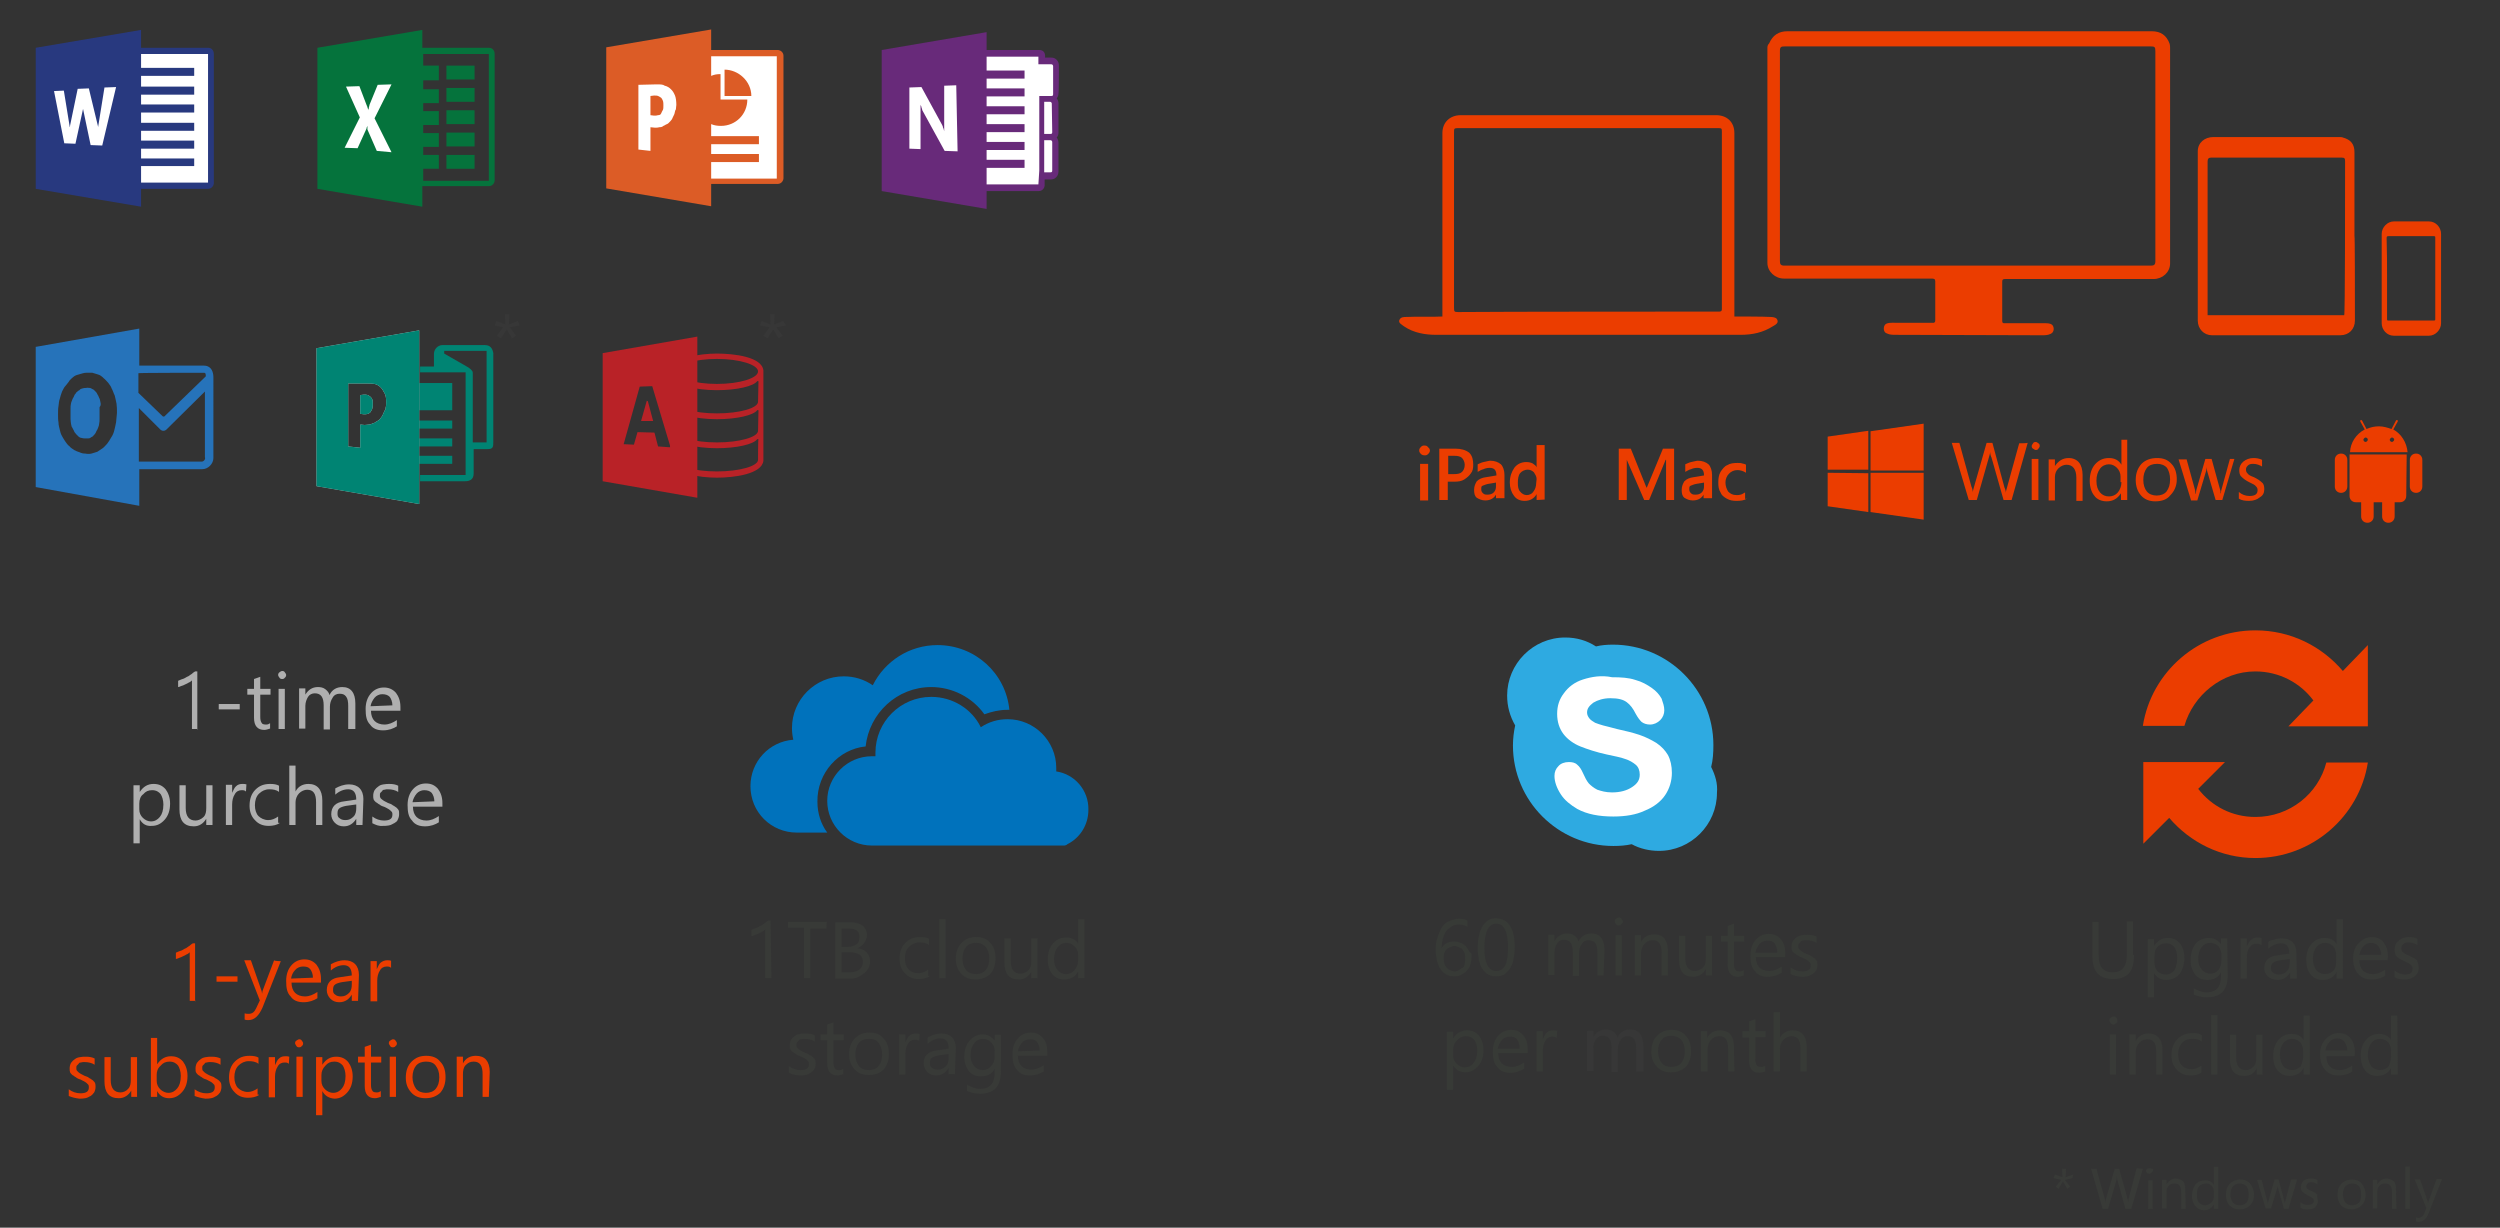 <?xml version="1.0" encoding="utf-8"?>
<!-- Generator: Adobe Illustrator 18.1.1, SVG Export Plug-In . SVG Version: 6.00 Build 0)  -->
<svg version="1.1" id="Layer_1" xmlns="http://www.w3.org/2000/svg" xmlns:xlink="http://www.w3.org/1999/xlink" x="0px" y="0px"
	 viewBox="270 0 560 275" enable-background="new 270 0 560 275" xml:space="preserve">
<rect x="270" y="0" width="560" height="275" fill="#333333" stroke="none"/>
<g>
	<path fill="#EB3D00" d="M654.9,69.8c0.5,0,0.8,0,0.8-0.6c0-6.9,0-33.8,0-39.5c0-1,0-1-1-1c-19.3,0-38.5,0-57.8,0
		c-1.2,0-1.2,0-1.2,1c0,12.7,0,26.6,0,39.3c0,0.8,0.1,0.9,0.9,0.9C606.3,69.8,648.9,69.8,654.9,69.8 M654.4,25.8
		c2.4,0,4.1,1.5,4.1,4c0,13.3,0,40.5,0,41.1c1.3,0,6.7,0,8.1,0.1c0.5,0,1.3,0.1,1.5,0.6c0.4,0.8-0.5,1.2-1,1.5
		c-2.2,1.4-4.6,1.9-7.2,1.9c-11.4,0-56.9,0-68.2,0c-2.4,0-5-0.4-7.2-1.9c-0.5-0.4-1.4-0.8-1-1.5c0.3-0.6,1-0.6,1.5-0.6
		c1.4-0.1,6.9,0,8.1-0.1c0-0.5,0-27.8,0-41.1c0-2.4,1.7-4,4.1-4C606.7,25.8,644.8,25.8,654.4,25.8 M751.8,10.4c0.8,0,1,0.1,1,1
		c0,15.7,0,31.3,0,47.1c0,0.8-0.3,1-1,1c-13.7,0-68.4,0-82.1,0c-0.8,0-1-0.3-1-1c0-15.7,0-31.3,0-47.1c0-0.9,0.3-1,1-1
		C683.5,10.4,738.3,10.4,751.8,10.4 M727.4,75.1c0.6,0,1.3,0,1.9-0.3c0.8-0.3,0.9-1.3,0.5-1.9s-1.7-0.5-2.3-0.5h-8.7
		c-0.3-0.1-0.3-0.3-0.3-0.6c0-2.9,0-5.8,0-8.7c0-0.6,0.3-0.6,0.8-0.6c1.3,0,23.4,0,33.1,0c2,0,3.7-1.5,3.7-3.5c0-16.1,0-32.1,0-48.2
		c0-0.4,0-0.6-0.1-1c-0.7-1.9-2-2.8-4-2.8c-6.8,0-23.8,0-40.8,0l0,0c-17,0-34,0-40.8,0c-2,0-3.3,0.9-4.1,2.7c-0.4,0.4-0.4,0.8-0.4,1
		c0,16.1,0,32.1,0,48.2c0,1.9,1.7,3.5,3.7,3.5c9.8,0,31.8,0,33.1,0c0.5,0,0.8,0.1,0.8,0.6c0,2.9,0,5.8,0,8.7c0,0.4-0.1,0.5-0.3,0.6
		h-8.7c-0.6,0-1.9-0.1-2.3,0.5c-0.4,0.6-0.3,1.7,0.5,1.9c0.6,0.3,1.3,0.3,1.9,0.3L727.4,75.1L727.4,75.1z M816.8,72.4
		c0,1.5-1.3,2.8-2.7,2.8h-7.9c-1.5,0-2.7-1.3-2.7-2.8v-20c0-1.5,1.3-2.8,2.7-2.8h7.9c1.5,0,2.7,1.3,2.7,2.8V72.4z M804.7,62.4
		L804.7,62.4c0,3.1,0,6,0,9.1c0,0.3,0.1,0.3,0.3,0.3c3.5,0,6.9,0,10.2,0c0.3,0,0.3-0.1,0.3-0.3c0-2.7,0-5.4,0-8.1
		c0-3.3,0-6.7,0-10.1c0-0.3,0-0.4-0.3-0.4c-3.5,0-6.8,0-10.2,0c-0.3,0-0.4,0.1-0.4,0.4C804.7,56.4,804.7,59.3,804.7,62.4
		 M795.3,36.1c0-0.6-0.1-0.8-0.8-0.8c-9.7,0-19.4,0-29.2,0c-0.6,0-0.8,0.3-0.8,0.9c0,8.2,0,34.4,0,34.4l0,0h30.6l0,0
		C795.3,70.5,795.3,44.3,795.3,36.1 M797.5,71.8c0,1.9-1.3,3.3-3.3,3.3c-9.6,0-19.2,0-28.7,0c-1.8,0-3.2-1.4-3.2-3.3
		c0-12.7,0-25.3,0-37.9c0-1.9,1.5-3.2,3.5-3.2c9.3,0,18.7,0,28,0c0.4,0,0.8,0,1,0.1c1.8,0.5,2.6,1.5,2.6,3.3c0,6.3,0,12.4,0,18.7
		C797.5,52.8,797.5,65.4,797.5,71.8"/>
	<path fill="#EB3D00" d="M700.9,105.4H689v-8.8l11.9-1.7V105.4z M679.4,97.8v7.4h9.1v-8.7L679.4,97.8z M679.4,105.9v7.5l9.1,1.3V106
		L679.4,105.9L679.4,105.9z M689,105.9v8.8l11.9,1.7v-10.5H689z M722.3,99.3l-2.7,9.8c-0.1,0.5-0.3,0.9-0.3,1.3l0,0
		c0-0.4-0.1-0.8-0.3-1.2l-2.7-10H715l-2.8,9.8c-0.1,0.5-0.3,0.9-0.3,1.3l0,0c0-0.4-0.1-0.9-0.3-1.3l-2.7-9.8h-1.7L711,112h1.8
		l2.7-9.5c0.1-0.4,0.3-0.9,0.3-1.3l0,0c0,0.5,0.1,0.9,0.3,1.3l2.7,9.5h1.8l3.6-12.8C724.1,99.3,722.3,99.3,722.3,99.3z M726.9,99.9
		c0-0.3-0.1-0.5-0.3-0.6S726.3,99,726,99s-0.5,0.1-0.6,0.3s-0.3,0.4-0.3,0.6c0,0.3,0.1,0.5,0.3,0.6s0.4,0.3,0.6,0.3
		c0.3,0,0.5-0.1,0.6-0.3S726.9,100.2,726.9,99.9 M726.6,102.8h-1.5v9.2h1.5V102.8z M736.5,106.4c0-1.2-0.3-2.2-0.8-2.8
		c-0.5-0.6-1.3-1-2.3-1c-1.3,0-2.3,0.6-3.1,1.8l0,0v-1.5h-1.4v9.2h1.4v-5.2c0-0.9,0.3-1.5,0.8-2s1.2-0.8,1.8-0.8
		c1.4,0,2.2,1,2.2,2.9v5.2h1.4L736.5,106.4L736.5,106.4z M746.7,98.5h-1.5v5.6l0,0c-0.6-1-1.5-1.5-2.8-1.5s-2.3,0.5-3.1,1.4
		s-1.2,2.2-1.2,3.7c0,1.4,0.4,2.6,1,3.3c0.6,0.9,1.7,1.3,2.8,1.3c1.4,0,2.4-0.6,3.2-1.8l0,0v1.5h1.4V98.5H746.7z M745.2,108
		c0,0.9-0.3,1.7-0.8,2.3c-0.5,0.6-1.2,0.9-2,0.9s-1.5-0.3-2-0.9s-0.8-1.4-0.8-2.6s0.3-2,0.8-2.7s1.3-1,2-1s1.3,0.3,1.8,0.8
		s0.8,1.2,0.8,1.9v1.3 M757.6,107.4c0-1.5-0.4-2.7-1.2-3.5c-0.8-0.9-1.8-1.3-3.2-1.3s-2.6,0.4-3.5,1.3c-0.8,0.9-1.3,2-1.3,3.6
		c0,1.4,0.4,2.6,1.2,3.5s1.9,1.3,3.2,1.3c1.4,0,2.6-0.4,3.3-1.3C757.1,110,757.6,108.8,757.6,107.4 M756.1,107.4
		c0,1.2-0.3,2-0.8,2.7c-0.5,0.6-1.3,0.9-2.2,0.9s-1.7-0.3-2.2-0.9s-0.8-1.5-0.8-2.6c0-1.2,0.3-2,0.8-2.7c0.5-0.6,1.3-0.9,2.3-0.9
		c0.9,0,1.7,0.3,2.2,0.9C755.8,105.4,756.1,106.3,756.1,107.4 M769.5,102.8l-1.9,6.9c-0.1,0.3-0.1,0.5-0.1,0.8h-0.1
		c0-0.3,0-0.6-0.1-0.8l-1.9-6.9H764l-2,6.9c-0.1,0.4-0.1,0.6-0.1,0.9h-0.1c0-0.3-0.1-0.6-0.1-0.8l-1.9-6.9H758l2.8,9.2h1.4l2-6.7
		c0.1-0.4,0.1-0.6,0.1-0.8l0,0c0,0.4,0.1,0.6,0.1,0.9l1.9,6.5h1.5l2.7-9.2H769.5L769.5,102.8z M777.2,109.6c0-0.6-0.1-1.2-0.5-1.5
		c-0.4-0.4-1-0.8-1.8-1.2c-0.8-0.3-1.2-0.5-1.4-0.8c-0.3-0.3-0.4-0.5-0.4-0.9s0.1-0.6,0.4-0.9c0.3-0.3,0.6-0.4,1.2-0.4
		c0.8,0,1.5,0.3,2,0.6V103c-0.6-0.3-1.3-0.4-1.9-0.4c-0.9,0-1.7,0.3-2.3,0.8s-0.9,1.2-0.9,1.9c0,0.6,0.1,1.2,0.5,1.5
		c0.4,0.4,0.9,0.8,1.7,1.2c0.8,0.4,1.3,0.6,1.5,0.9c0.3,0.3,0.4,0.5,0.4,0.9c0,0.9-0.6,1.3-1.8,1.3c-0.9,0-1.7-0.3-2.4-0.9v1.5
		c0.6,0.4,1.4,0.5,2.3,0.5c1,0,1.8-0.3,2.4-0.8C776.9,111,777.2,110.4,777.2,109.6"/>
	<path fill="#EB3D00" d="M795.8,103L795.8,103v6c0,0.8-0.6,1.4-1.4,1.4s-1.4-0.6-1.4-1.4v-6c0-0.8,0.6-1.4,1.4-1.4
		S795.8,102.2,795.8,103z M812.6,103L812.6,103c0-0.8-0.6-1.4-1.4-1.4s-1.4,0.6-1.4,1.4v6c0,0.8,0.6,1.4,1.4,1.4s1.4-0.6,1.4-1.4
		l0,0V103z M809.1,101.8h-12.8v9.3l0,0c0,0.8,0.6,1.4,1.4,1.4h1.2v3.2c0,0.8,0.6,1.4,1.4,1.4s1.4-0.6,1.4-1.4l0,0v-3.2h1.9v3.2
		c0,0.8,0.6,1.4,1.4,1.4c0.8,0,1.4-0.6,1.4-1.4l0,0v-3.2h1.2c0.8,0,1.4-0.6,1.4-1.4L809.1,101.8L809.1,101.8z M809.3,101.3h-12.9
		c0.1-2.2,1.4-4.1,3.3-5.1l-1-1.8c0-0.1,0-0.3,0.1-0.3s0.3,0,0.3,0.1l1,1.9c0.9-0.4,1.8-0.6,2.8-0.6s1.9,0.3,2.8,0.6l1-1.9
		c0-0.1,0.1-0.1,0.3-0.1c0.1,0,0.1,0.1,0.1,0.3l-1,1.8C807.9,97.2,809.1,99.1,809.3,101.3 M800.4,98.5c0-0.3-0.3-0.5-0.5-0.5
		s-0.5,0.3-0.5,0.5c0,0.3,0.3,0.5,0.5,0.5S800.4,98.7,800.4,98.5 M806.3,98.5c0-0.3-0.3-0.5-0.5-0.5s-0.5,0.3-0.5,0.5
		c0,0.3,0.3,0.5,0.5,0.5S806.3,98.7,806.3,98.5"/>
	<path fill="#EB3D00" d="M590.3,100.9c0,0.3-0.1,0.5-0.4,0.8c-0.3,0.3-0.5,0.3-0.8,0.3s-0.6-0.1-0.8-0.3c-0.3-0.3-0.4-0.5-0.4-0.8
		s0.1-0.5,0.4-0.8c0.3-0.3,0.5-0.3,0.8-0.3c0.4,0,0.6,0.1,0.8,0.4C590.2,100.4,590.3,100.7,590.3,100.9 M588.1,103.9h1.8v8.2h-1.8
		V103.9z"/>
	<path fill="#EB3D00" d="M600,104.1c0,0.8-0.1,1.4-0.5,1.9c-0.4,0.6-0.9,1-1.5,1.4s-1.4,0.5-2.3,0.5h-1.4v4.1h-1.9v-11.5h3.6
		c1.3,0,2.3,0.3,3.1,0.9C599.8,102.1,600,103,600,104.1 M598.1,104.1c0-0.6-0.3-1.2-0.6-1.5c-0.4-0.4-1-0.5-1.8-0.5h-1.3v4.1h1.3
		c0.8,0,1.4-0.1,1.8-0.5C597.8,105.4,598.1,104.9,598.1,104.1"/>
	<path fill="#EB3D00" d="M605.1,112v-1.2l0,0c-0.5,0.9-1.4,1.3-2.4,1.3c-0.8,0-1.4-0.3-1.9-0.6c-0.5-0.4-0.6-1-0.6-1.8
		s0.3-1.4,0.6-1.9c0.5-0.5,1.2-0.8,2-0.9l2.4-0.4c0-1.2-0.5-1.7-1.5-1.7c-0.5,0-1,0.1-1.4,0.3c-0.5,0.1-0.9,0.4-1.3,0.6V104
		c0.3-0.1,0.8-0.4,1.3-0.5c0.6-0.1,1.2-0.3,1.5-0.3c1,0,1.8,0.3,2.4,0.8c0.5,0.5,0.8,1.4,0.8,2.4v5.2h-1.9L605.1,112L605.1,112z
		 M601.8,109.6c0,0.4,0.1,0.6,0.4,0.9c0.3,0.3,0.6,0.3,1,0.3c0.5,0,1-0.1,1.4-0.5s0.5-0.9,0.5-1.4v-0.8l-1.8,0.3
		c-0.5,0.1-0.9,0.3-1.2,0.4S601.8,109.2,601.8,109.6"/>
	<path fill="#EB3D00" d="M614.2,112v-1.3l0,0c-0.6,1-1.5,1.5-2.7,1.5c-1,0-1.9-0.4-2.4-1.2c-0.6-0.8-0.9-1.8-0.9-2.9
		c0-1.4,0.4-2.4,1-3.3c0.6-0.8,1.5-1.3,2.7-1.3c0.5,0,1,0.1,1.4,0.3c0.4,0.3,0.8,0.5,0.9,0.9l0,0v-5h1.8v12.2L614.2,112L614.2,112z
		 M614.2,107.3c0-0.6-0.3-1-0.6-1.5c-0.4-0.4-0.9-0.6-1.4-0.6c-0.6,0-1.3,0.3-1.7,0.8s-0.5,1.3-0.5,2.2c0,0.8,0.1,1.5,0.5,1.9
		c0.4,0.5,0.9,0.8,1.5,0.8s1.2-0.3,1.5-0.8c0.4-0.5,0.6-1.2,0.6-1.8L614.2,107.3L614.2,107.3z"/>
	<polygon fill="#EB3D00" points="643.2,112 643.2,103 643.1,103 639.4,112 638.3,112 634.4,103 634.4,103 634.4,112 632.6,112 
		632.6,100.5 635.3,100.5 638.8,109.2 638.9,109.2 642.5,100.5 645,100.5 645,112 	"/>
	<path fill="#EB3D00" d="M651.6,112v-1.2l0,0c-0.5,0.9-1.4,1.3-2.4,1.3c-0.8,0-1.4-0.3-1.9-0.6c-0.5-0.4-0.6-1-0.6-1.8
		s0.3-1.4,0.6-1.9c0.5-0.5,1.2-0.8,2-0.9l2.4-0.4c0-1.2-0.5-1.7-1.5-1.7c-0.5,0-1,0.1-1.4,0.3c-0.5,0.1-0.9,0.4-1.3,0.6V104
		c0.3-0.1,0.8-0.4,1.3-0.5c0.6-0.1,1.2-0.3,1.5-0.3c1,0,1.8,0.3,2.4,0.8c0.5,0.5,0.8,1.4,0.8,2.4v5.2h-1.9L651.6,112L651.6,112z
		 M648.4,109.6c0,0.4,0.1,0.6,0.4,0.9c0.3,0.3,0.6,0.3,1,0.3c0.5,0,1-0.1,1.4-0.5s0.5-0.9,0.5-1.4v-0.8l-1.8,0.3
		c-0.5,0.1-0.9,0.3-1.2,0.4S648.4,109.2,648.4,109.6"/>
	<path fill="#EB3D00" d="M661.3,111.7c-0.6,0.4-1.4,0.5-2.3,0.5c-0.8,0-1.5-0.1-2.2-0.5s-1.2-0.8-1.4-1.4c-0.4-0.6-0.5-1.3-0.5-2.2
		s0.1-1.7,0.5-2.4c0.4-0.6,0.9-1.3,1.5-1.5c0.6-0.4,1.4-0.5,2.3-0.5c0.4,0,0.8,0,1,0.1c0.4,0.1,0.6,0.1,0.9,0.3v1.8
		c-0.6-0.4-1.3-0.6-1.9-0.6c-0.8,0-1.4,0.3-1.9,0.8s-0.8,1.2-0.8,2s0.3,1.5,0.6,2c0.5,0.5,1,0.8,1.9,0.8c0.3,0,0.6,0,0.9-0.1
		c0.4-0.1,0.6-0.3,1-0.5v1.5C661,111.7,661.3,111.7,661.3,111.7z"/>
</g>
<g opacity="0.8">
	<rect x="278.6" y="150" fill="none" width="110.9" height="37.9"/>
	<g enable-background="new    ">
		<path fill="#CECECE" d="M314.4,163.3H313v-10.9c-0.1,0.1-0.3,0.3-0.5,0.4c-0.3,0.1-0.5,0.3-0.8,0.4c-0.3,0.1-0.5,0.3-0.9,0.4
			s-0.6,0.3-0.9,0.3v-1.4c0.3-0.1,0.6-0.3,1-0.4s0.6-0.3,1-0.5c0.4-0.1,0.6-0.4,1-0.6c0.3-0.3,0.5-0.4,0.8-0.6h0.5v13L314.4,163.3
			L314.4,163.3z"/>
		<path fill="#CECECE" d="M323.7,158.9H319v-1.2h4.7V158.9z"/>
		<path fill="#CECECE" d="M330.5,163.2c-0.4,0.1-0.8,0.3-1.3,0.3c-1.5,0-2.3-0.9-2.3-2.7v-5.2h-1.5v-1.3h1.5v-2.2l1.4-0.5v2.7h2.3
			v1.3h-2.3v5c0,0.6,0.1,1,0.3,1.3c0.1,0.3,0.5,0.4,1,0.4c0.4,0,0.6-0.1,0.9-0.3V163.2L330.5,163.2z"/>
		<path fill="#CECECE" d="M333.2,152.1c-0.3,0-0.5-0.1-0.6-0.3c-0.1-0.1-0.3-0.4-0.3-0.6s0.1-0.5,0.3-0.6c0.1-0.1,0.4-0.3,0.6-0.3
			c0.3,0,0.5,0.1,0.6,0.3c0.1,0.1,0.3,0.4,0.3,0.6s-0.1,0.5-0.3,0.6C333.7,152,333.5,152.1,333.2,152.1z M333.8,163.3h-1.4v-9h1.4
			V163.3z"/>
		<path fill="#CECECE" d="M349.4,163.3H348v-5.1c0-1-0.1-1.7-0.5-2.2s-0.8-0.6-1.5-0.6c-0.6,0-1.2,0.3-1.5,0.9
			c-0.4,0.6-0.6,1.3-0.6,2v5.1h-1.4V158c0-1.8-0.6-2.7-2-2.7c-0.6,0-1.2,0.3-1.5,0.8s-0.6,1.2-0.6,2v5.1H337v-9h1.4v1.4l0,0
			c0.6-1,1.5-1.7,2.8-1.7c0.6,0,1.2,0.1,1.7,0.5s0.8,0.8,0.9,1.3c0.6-1.3,1.7-1.8,2.9-1.8c1.9,0,2.9,1.3,2.9,3.7v5.7H349.4z"/>
		<path fill="#CECECE" d="M359.4,159.2h-6.3c0,1,0.3,1.8,0.8,2.3s1.3,0.8,2.2,0.8c1,0,1.9-0.4,2.8-1v1.4c-0.8,0.5-1.8,0.9-3.1,0.9
			c-1.3,0-2.3-0.4-2.9-1.3c-0.8-0.8-1-1.9-1-3.5c0-1.4,0.4-2.6,1.2-3.5c0.8-0.9,1.8-1.3,2.9-1.3s2,0.4,2.7,1.2c0.6,0.8,1,1.8,1,3.2
			v0.8C359.7,159.2,359.4,159.2,359.4,159.2z M357.9,158c0-0.8-0.3-1.5-0.6-1.9c-0.4-0.4-0.9-0.6-1.7-0.6c-0.6,0-1.3,0.3-1.7,0.8
			c-0.4,0.5-0.8,1.2-0.9,1.9L357.9,158L357.9,158z"/>
	</g>
	<g enable-background="new    ">
		<path fill="#CECECE" d="M301.3,183.5L301.3,183.5v5.4h-1.4v-13h1.4v1.5l0,0c0.8-1.2,1.8-1.8,3.1-1.8c1.2,0,2,0.4,2.7,1.2
			c0.6,0.8,1,1.9,1,3.2c0,1.5-0.4,2.7-1.2,3.6c-0.8,0.9-1.7,1.4-2.9,1.4C302.8,185.1,301.9,184.6,301.3,183.5z M301.2,180v1.3
			c0,0.8,0.3,1.4,0.8,1.9s1.2,0.8,1.8,0.8c0.9,0,1.5-0.4,2-1s0.8-1.5,0.8-2.8c0-1-0.3-1.8-0.6-2.3c-0.4-0.5-1-0.9-1.9-0.9
			s-1.5,0.3-2,0.9C301.5,178.3,301.2,179.1,301.2,180z"/>
		<path fill="#CECECE" d="M317.6,184.8h-1.4v-1.4l0,0c-0.6,1-1.5,1.7-2.8,1.7c-2.2,0-3.2-1.3-3.2-3.8v-5.4h1.4v5.1
			c0,1.9,0.8,2.8,2.2,2.8c0.6,0,1.3-0.3,1.8-0.8s0.6-1.2,0.6-2v-5.1h1.4V184.8z"/>
		<path fill="#CECECE" d="M325.1,177.3c-0.3-0.3-0.6-0.3-1-0.3c-0.6,0-1.2,0.3-1.5,0.9c-0.4,0.6-0.6,1.4-0.6,2.3v4.6h-1.4v-9h1.4
			v1.8l0,0c0.3-0.6,0.5-1.2,0.9-1.5c0.4-0.4,0.9-0.5,1.4-0.5c0.4,0,0.6,0,0.9,0.1L325.1,177.3L325.1,177.3z"/>
		<path fill="#CECECE" d="M332.6,184.4c-0.6,0.4-1.5,0.6-2.4,0.6c-1.3,0-2.3-0.4-3.1-1.3c-0.8-0.8-1.2-1.9-1.2-3.2
			c0-1.5,0.4-2.7,1.3-3.6c0.9-0.9,1.9-1.3,3.3-1.3c0.8,0,1.5,0.1,2,0.4v1.4c-0.6-0.5-1.4-0.6-2.2-0.6c-0.9,0-1.7,0.4-2.3,1
			c-0.6,0.6-0.9,1.5-0.9,2.6c0,1,0.3,1.9,0.8,2.4s1.3,0.9,2.2,0.9c0.8,0,1.5-0.3,2.2-0.8v1.4h0.3V184.4z"/>
		<path fill="#CECECE" d="M342.2,184.8h-1.4v-5.1c0-1.9-0.6-2.8-2-2.8c-0.6,0-1.3,0.3-1.8,0.8s-0.8,1.3-0.8,2v5.1h-1.4v-13.3h1.4
			v5.8l0,0c0.6-1.2,1.7-1.7,2.9-1.7c2,0,3.1,1.3,3.1,3.7L342.2,184.8L342.2,184.8z"/>
		<path fill="#CECECE" d="M351.2,184.8h-1.4v-1.4l0,0c-0.6,1-1.5,1.7-2.8,1.7c-0.9,0-1.5-0.3-2-0.8s-0.8-1.2-0.8-1.9
			c0-1.7,1-2.7,2.9-2.9l2.7-0.4c0-1.5-0.6-2.3-1.8-2.3c-1,0-2,0.4-2.9,1.2v-1.4c0.9-0.5,1.9-0.9,3.1-0.9c2,0,3.2,1.2,3.2,3.3
			L351.2,184.8L351.2,184.8z M349.8,180.2l-2.2,0.3c-0.6,0.1-1.2,0.3-1.5,0.5c-0.4,0.3-0.5,0.6-0.5,1.3c0,0.4,0.1,0.8,0.5,1
			c0.3,0.3,0.8,0.4,1.3,0.4c0.8,0,1.3-0.3,1.8-0.8s0.6-1.2,0.6-1.9L349.8,180.2L349.8,180.2z"/>
		<path fill="#CECECE" d="M353.4,184.4v-1.5c0.8,0.6,1.7,0.9,2.6,0.9c1.3,0,1.9-0.4,1.9-1.3c0-0.3,0-0.4-0.1-0.6
			c-0.1-0.1-0.3-0.3-0.4-0.4s-0.4-0.3-0.6-0.4s-0.5-0.3-0.8-0.4c-0.4-0.1-0.8-0.3-1-0.5c-0.3-0.1-0.5-0.4-0.8-0.5
			c-0.3-0.3-0.4-0.4-0.5-0.6c-0.1-0.3-0.1-0.5-0.1-0.9s0.1-0.8,0.3-1.2c0.3-0.4,0.5-0.6,0.8-0.8c0.4-0.3,0.6-0.4,1.2-0.5
			s0.9-0.1,1.3-0.1c0.8,0,1.4,0.1,2,0.4v1.4c-0.6-0.4-1.4-0.6-2.3-0.6c-0.3,0-0.5,0-0.8,0.1c-0.3,0-0.4,0.1-0.5,0.3
			c-0.1,0.1-0.3,0.3-0.4,0.4s-0.1,0.4-0.1,0.5c0,0.3,0,0.4,0.1,0.6s0.3,0.3,0.4,0.4c0.1,0.1,0.4,0.3,0.6,0.4
			c0.3,0.1,0.5,0.3,0.8,0.4c0.4,0.1,0.8,0.3,1,0.5c0.3,0.1,0.6,0.4,0.8,0.5c0.3,0.3,0.4,0.4,0.5,0.6s0.1,0.5,0.1,0.9
			s-0.1,0.8-0.3,1.2c-0.1,0.4-0.5,0.6-0.8,0.8c-0.3,0.1-0.6,0.4-1.2,0.5c-0.5,0.1-0.9,0.1-1.3,0.1
			C354.9,185.1,354.2,184.8,353.4,184.4z"/>
		<path fill="#CECECE" d="M368.8,180.7h-6.3c0,1,0.3,1.8,0.8,2.3s1.3,0.8,2.2,0.8c1,0,1.9-0.4,2.8-1v1.4c-0.8,0.5-1.8,0.9-3.1,0.9
			c-1.3,0-2.3-0.4-2.9-1.3c-0.8-0.8-1-1.9-1-3.5c0-1.4,0.4-2.6,1.2-3.5c0.8-0.9,1.8-1.3,2.9-1.3c1.2,0,2,0.4,2.7,1.2
			c0.6,0.8,1,1.8,1,3.2v0.8C369,180.7,368.8,180.7,368.8,180.7z M367.3,179.5c0-0.8-0.3-1.5-0.6-1.9c-0.4-0.4-0.9-0.6-1.7-0.6
			c-0.6,0-1.3,0.3-1.7,0.8c-0.4,0.5-0.8,1.2-0.9,1.9L367.3,179.5L367.3,179.5z"/>
	</g>
</g>
<g>
	<path fill="#EB3D00" d="M313.9,224.2h-1.4v-10.9c-0.1,0.1-0.3,0.3-0.5,0.4c-0.3,0.1-0.5,0.3-0.8,0.4c-0.3,0.1-0.5,0.3-0.9,0.4
		c-0.3,0.1-0.6,0.3-0.9,0.3v-1.4c0.3-0.1,0.6-0.3,1-0.4s0.6-0.3,1-0.5c0.4-0.1,0.6-0.4,1-0.6c0.3-0.3,0.5-0.4,0.8-0.6h0.5v13
		L313.9,224.2L313.9,224.2z"/>
	<path fill="#EB3D00" d="M323.2,219.9h-4.7v-1.2h4.7V219.9z"/>
	<path fill="#EB3D00" d="M332.9,215.3l-4.1,10.4c-0.8,1.8-1.8,2.8-3.1,2.8c-0.4,0-0.6,0-0.9-0.1V227c0.3,0.1,0.6,0.1,0.9,0.1
		c0.8,0,1.3-0.4,1.7-1.3l0.8-1.7l-3.5-9h1.5l2.4,6.9c0,0.1,0.1,0.3,0.1,0.6l0,0c0-0.1,0.1-0.4,0.1-0.6l2.6-6.9
		C331.5,215.3,332.9,215.3,332.9,215.3z"/>
	<path fill="#EB3D00" d="M341.6,220.1h-6.3c0,1,0.3,1.8,0.8,2.3s1.3,0.8,2.2,0.8c1,0,1.9-0.4,2.8-1v1.4c-0.8,0.5-1.8,0.9-3.1,0.9
		c-1.3,0-2.3-0.4-2.9-1.3c-0.8-0.8-1-1.9-1-3.5c0-1.4,0.4-2.6,1.2-3.5s1.8-1.3,2.9-1.3s2,0.4,2.7,1.2c0.6,0.8,1,1.8,1,3.2v0.8
		C341.9,220.1,341.6,220.1,341.6,220.1z M340.1,219c0-0.8-0.3-1.5-0.6-1.9c-0.4-0.5-0.9-0.6-1.7-0.6c-0.6,0-1.3,0.3-1.7,0.8
		c-0.5,0.5-0.8,1.2-0.9,1.9L340.1,219L340.1,219z"/>
	<path fill="#EB3D00" d="M350.2,224.2h-1.4v-1.4l0,0c-0.6,1-1.5,1.7-2.8,1.7c-0.9,0-1.5-0.3-2-0.8s-0.8-1.2-0.8-1.9
		c0-1.7,1-2.7,2.9-2.9l2.7-0.4c0-1.5-0.6-2.3-1.8-2.3c-1,0-2,0.4-2.9,1.2V216c0.9-0.5,1.9-0.9,3.1-0.9c2,0,3.2,1.2,3.2,3.3
		L350.2,224.2L350.2,224.2z M348.8,219.7l-2.2,0.3c-0.6,0.1-1.2,0.3-1.5,0.5c-0.4,0.3-0.5,0.6-0.5,1.3c0,0.4,0.1,0.8,0.5,1
		c0.3,0.3,0.8,0.4,1.3,0.4c0.8,0,1.3-0.3,1.8-0.8s0.6-1.2,0.6-1.9L348.8,219.7L348.8,219.7z"/>
	<path fill="#EB3D00" d="M357.6,216.8c-0.3-0.3-0.6-0.3-1-0.3c-0.6,0-1.2,0.3-1.5,0.9c-0.4,0.6-0.6,1.4-0.6,2.3v4.6H353v-9h1.4v1.8
		l0,0c0.3-0.6,0.5-1.2,0.9-1.5s0.9-0.5,1.4-0.5c0.4,0,0.6,0,0.9,0.1L357.6,216.8L357.6,216.8z"/>
	<path fill="#EB3D00" d="M285.4,245.5V244c0.8,0.6,1.7,0.9,2.6,0.9c1.3,0,1.9-0.4,1.9-1.3c0-0.3,0-0.4-0.1-0.6
		c-0.1-0.1-0.3-0.3-0.4-0.4s-0.4-0.3-0.6-0.4c-0.3-0.1-0.5-0.3-0.8-0.4c-0.4-0.1-0.8-0.3-1-0.5c-0.3-0.1-0.5-0.4-0.8-0.5
		c-0.3-0.3-0.4-0.4-0.5-0.6c-0.1-0.3-0.1-0.5-0.1-0.9s0.1-0.8,0.3-1.2c0.3-0.4,0.5-0.6,0.8-0.8c0.4-0.3,0.6-0.4,1.2-0.5
		c0.5-0.1,0.9-0.1,1.3-0.1c0.8,0,1.4,0.1,2,0.4v1.4c-0.6-0.4-1.4-0.6-2.3-0.6c-0.3,0-0.5,0-0.8,0.1c-0.3,0-0.4,0.1-0.5,0.3
		c-0.1,0.1-0.3,0.3-0.4,0.4c-0.1,0.1-0.1,0.4-0.1,0.5c0,0.3,0,0.4,0.1,0.6c0.1,0.1,0.3,0.3,0.4,0.4c0.1,0.1,0.4,0.3,0.6,0.4
		c0.3,0.1,0.5,0.3,0.8,0.4c0.4,0.1,0.8,0.3,1,0.5c0.3,0.1,0.6,0.4,0.8,0.5c0.3,0.3,0.4,0.4,0.5,0.6c0.1,0.3,0.1,0.5,0.1,0.9
		s-0.1,0.8-0.3,1.2c-0.3,0.4-0.5,0.6-0.8,0.8c-0.3,0.1-0.6,0.4-1.2,0.5c-0.5,0.1-0.9,0.1-1.3,0.1C286.9,246,286.1,245.8,285.4,245.5
		z"/>
	<path fill="#EB3D00" d="M300.8,245.7h-1.4v-1.4l0,0c-0.6,1-1.5,1.7-2.8,1.7c-2.2,0-3.2-1.3-3.2-3.8v-5.4h1.4v5.1
		c0,1.9,0.8,2.8,2.2,2.8c0.6,0,1.3-0.3,1.7-0.8c0.5-0.5,0.6-1.2,0.6-2v-5.1h1.4v9C300.7,245.7,300.8,245.7,300.8,245.7z"/>
	<path fill="#EB3D00" d="M305.2,244.4L305.2,244.4v1.3h-1.4v-13.2h1.4v5.9l0,0c0.8-1.2,1.8-1.8,3.1-1.8c1.2,0,2,0.4,2.7,1.2
		c0.6,0.8,1,1.9,1,3.2c0,1.5-0.4,2.7-1.2,3.6c-0.8,0.9-1.7,1.4-2.9,1.4C306.7,246,305.8,245.5,305.2,244.4z M305.1,240.8v1.3
		c0,0.8,0.3,1.4,0.8,1.9s1.2,0.8,1.8,0.8c0.9,0,1.5-0.4,2-1s0.8-1.5,0.8-2.8c0-1-0.3-1.8-0.6-2.3c-0.4-0.5-1-0.9-1.9-0.9
		s-1.5,0.3-2,0.9C305.3,239.3,305.1,240,305.1,240.8z"/>
	<path fill="#EB3D00" d="M313.6,245.5V244c0.8,0.6,1.7,0.9,2.6,0.9c1.3,0,1.9-0.4,1.9-1.3c0-0.3,0-0.4-0.1-0.6
		c-0.1-0.1-0.3-0.3-0.4-0.4c-0.1-0.1-0.4-0.3-0.6-0.4c-0.3-0.1-0.5-0.3-0.8-0.4c-0.4-0.1-0.8-0.3-1-0.5c-0.3-0.1-0.5-0.4-0.8-0.5
		c-0.3-0.3-0.4-0.4-0.5-0.6s-0.1-0.5-0.1-0.9s0.1-0.8,0.3-1.2c0.3-0.4,0.5-0.6,0.8-0.8c0.4-0.3,0.6-0.4,1.2-0.5
		c0.5-0.1,0.9-0.1,1.3-0.1c0.8,0,1.4,0.1,2,0.4v1.4c-0.6-0.4-1.4-0.6-2.3-0.6c-0.3,0-0.5,0-0.8,0.1c-0.3,0-0.4,0.1-0.5,0.3
		c-0.1,0.1-0.3,0.3-0.4,0.4s-0.1,0.4-0.1,0.5c0,0.3,0,0.4,0.1,0.6c0.1,0.1,0.3,0.3,0.4,0.4c0.1,0.1,0.4,0.3,0.6,0.4s0.5,0.3,0.8,0.4
		c0.4,0.1,0.8,0.3,1,0.5c0.3,0.1,0.6,0.4,0.8,0.5c0.3,0.3,0.4,0.4,0.5,0.6c0.1,0.3,0.1,0.5,0.1,0.9s-0.1,0.8-0.3,1.2
		c-0.3,0.4-0.5,0.6-0.8,0.8c-0.3,0.1-0.6,0.4-1.2,0.5c-0.5,0.1-0.9,0.1-1.3,0.1C315.2,246,314.4,245.8,313.6,245.5z"/>
	<path fill="#EB3D00" d="M328,245.3c-0.6,0.4-1.5,0.6-2.4,0.6c-1.3,0-2.3-0.4-3.1-1.3c-0.8-0.8-1.2-1.9-1.2-3.2
		c0-1.5,0.4-2.7,1.3-3.6c0.9-0.9,1.9-1.3,3.3-1.3c0.8,0,1.5,0.1,2,0.4v1.4c-0.6-0.5-1.4-0.6-2.2-0.6c-0.9,0-1.7,0.4-2.3,1
		c-0.6,0.6-0.9,1.5-0.9,2.6c0,1,0.3,1.9,0.8,2.4s1.3,0.9,2.2,0.9c0.8,0,1.5-0.3,2.2-0.8v1.4h0.3V245.3z"/>
	<path fill="#EB3D00" d="M334.7,238.3c-0.3-0.3-0.6-0.3-1-0.3c-0.6,0-1.2,0.3-1.5,0.9c-0.4,0.6-0.6,1.4-0.6,2.3v4.6h-1.4v-9h1.4v1.8
		l0,0c0.3-0.6,0.5-1.2,0.9-1.5c0.4-0.4,0.9-0.5,1.4-0.5c0.4,0,0.6,0,0.9,0.1L334.7,238.3L334.7,238.3z"/>
	<path fill="#EB3D00" d="M337,234.6c-0.3,0-0.5-0.1-0.6-0.3s-0.3-0.4-0.3-0.6c0-0.3,0.1-0.5,0.3-0.6s0.4-0.3,0.6-0.3
		c0.3,0,0.5,0.1,0.6,0.3c0.1,0.1,0.3,0.4,0.3,0.6c0,0.3-0.1,0.5-0.3,0.6C337.5,234.5,337.3,234.6,337,234.6z M337.8,245.7h-1.4v-9
		h1.4V245.7z"/>
	<path fill="#EB3D00" d="M342.2,244.4L342.2,244.4v5.4h-1.4v-13h1.4v1.7l0,0c0.8-1.2,1.8-1.8,3.1-1.8c1.2,0,2,0.4,2.7,1.2
		c0.6,0.8,1,1.9,1,3.2c0,1.5-0.4,2.7-1.2,3.6c-0.8,0.9-1.7,1.4-2.9,1.4C343.7,246,342.8,245.5,342.2,244.4z M342,240.8v1.3
		c0,0.8,0.3,1.4,0.8,1.9s1.2,0.8,1.8,0.8c0.9,0,1.5-0.4,2-1s0.8-1.5,0.8-2.8c0-1-0.3-1.8-0.6-2.3c-0.4-0.5-1-0.9-1.9-0.9
		s-1.5,0.3-2,0.9C342.3,239.3,342,240,342,240.8z"/>
	<path fill="#EB3D00" d="M355.3,245.7c-0.4,0.1-0.8,0.3-1.3,0.3c-1.5,0-2.3-0.9-2.3-2.7V238h-1.5v-1.3h1.5v-2.2l1.4-0.5v2.7h2.3v1.3
		h-2.3v5c0,0.6,0.1,1,0.3,1.3c0.1,0.3,0.5,0.4,1,0.4c0.4,0,0.6-0.1,0.9-0.3V245.7L355.3,245.7z"/>
	<path fill="#EB3D00" d="M358,234.6c-0.3,0-0.5-0.1-0.6-0.3s-0.3-0.4-0.3-0.6c0-0.3,0.1-0.5,0.3-0.6s0.4-0.3,0.6-0.3
		c0.3,0,0.5,0.1,0.6,0.3c0.1,0.1,0.3,0.4,0.3,0.6c0,0.3-0.1,0.5-0.3,0.6C358.5,234.5,358.3,234.6,358,234.6z M358.7,245.7h-1.4v-9
		h1.4V245.7z"/>
	<path fill="#EB3D00" d="M365.3,246c-1.3,0-2.4-0.4-3.2-1.3c-0.8-0.9-1.2-1.9-1.2-3.3c0-1.5,0.4-2.7,1.3-3.6
		c0.9-0.9,1.9-1.3,3.3-1.3c1.3,0,2.4,0.4,3.1,1.3c0.8,0.8,1.2,1.9,1.2,3.5c0,1.4-0.4,2.6-1.2,3.5C367.7,245.6,366.7,246,365.3,246z
		 M365.4,237.8c-0.9,0-1.7,0.3-2.2,0.9c-0.5,0.6-0.8,1.5-0.8,2.6c0,1,0.3,1.9,0.8,2.6c0.5,0.6,1.3,0.9,2.2,0.9
		c0.9,0,1.7-0.3,2.2-0.9c0.5-0.6,0.8-1.4,0.8-2.6s-0.3-1.9-0.8-2.6C367.1,238,366.3,237.8,365.4,237.8z"/>
	<path fill="#EB3D00" d="M379.5,245.7h-1.4v-5.1c0-1.9-0.6-2.8-2-2.8c-0.8,0-1.3,0.3-1.8,0.8s-0.6,1.3-0.6,2v5.1h-1.4v-9h1.4v1.5
		l0,0c0.6-1.2,1.7-1.7,2.9-1.7c1,0,1.8,0.3,2.3,0.9c0.5,0.6,0.8,1.5,0.8,2.7L379.5,245.7L379.5,245.7z"/>
</g>
<g>
	<g>
		<path fill="#373A36" d="M599.6,214.5c0,0.6-0.1,1.2-0.3,1.7c-0.1,0.5-0.5,0.9-0.8,1.3c-0.3,0.4-0.8,0.6-1.3,0.9
			c-0.5,0.3-1,0.3-1.5,0.3c-0.6,0-1.2-0.1-1.7-0.4s-0.9-0.6-1.3-1.2c-0.4-0.5-0.6-1.2-0.8-1.8c-0.1-0.6-0.3-1.5-0.3-2.4
			c0-1.2,0.1-2,0.4-2.9c0.3-0.9,0.6-1.7,1-2.3s1-1.2,1.7-1.4s1.3-0.5,2-0.5c0.9,0,1.5,0.1,2,0.4v1.4c-0.6-0.4-1.3-0.5-2-0.5
			c-0.5,0-1,0.1-1.5,0.4c-0.5,0.3-0.9,0.6-1.2,1c-0.4,0.5-0.5,1-0.8,1.7c-0.1,0.6-0.3,1.4-0.3,2.2l0,0c0.6-1,1.5-1.5,2.8-1.5
			c0.5,0,1,0.1,1.5,0.3c0.4,0.1,0.8,0.5,1.2,0.8c0.3,0.4,0.5,0.8,0.8,1.3C599.8,213.5,599.6,214,599.6,214.5z M598.2,214.8
			c0-0.4,0-0.8-0.1-1.2s-0.3-0.6-0.5-0.9s-0.5-0.4-0.8-0.5s-0.6-0.3-1-0.3s-0.6,0.1-1,0.3c-0.4,0.1-0.5,0.3-0.8,0.5
			c-0.3,0.3-0.4,0.5-0.5,0.8s-0.1,0.6-0.1,1s0,0.9,0.1,1.2c0.1,0.4,0.3,0.8,0.5,1c0.3,0.3,0.5,0.5,0.8,0.6s0.6,0.3,1,0.3
			s0.6-0.1,1-0.3c0.3-0.1,0.5-0.4,0.8-0.5s0.4-0.5,0.5-0.9C598.1,215.5,598.2,215.1,598.2,214.8z"/>
		<path fill="#373A36" d="M609.3,212.2c0,1-0.1,1.9-0.3,2.8c-0.1,0.8-0.5,1.5-0.8,2c-0.4,0.5-0.8,1-1.3,1.3s-1.2,0.4-1.8,0.4
			s-1.2-0.1-1.7-0.4s-0.9-0.6-1.3-1.2c-0.4-0.5-0.6-1.2-0.8-1.9c-0.1-0.8-0.3-1.7-0.3-2.7c0-1.2,0.1-2,0.3-2.9
			c0.1-0.9,0.5-1.5,0.8-2.2c0.4-0.5,0.8-1,1.3-1.3s1.2-0.4,1.8-0.4C607.9,205.8,609.3,208,609.3,212.2z M607.8,212.3
			c0-3.6-0.9-5.4-2.6-5.4c-1.8,0-2.7,1.8-2.7,5.5c0,3.3,0.9,5.1,2.7,5.1S607.8,215.8,607.8,212.3z"/>
		<path fill="#373A36" d="M629.2,218.5h-1.4v-5.1c0-1-0.1-1.7-0.5-2.2c-0.3-0.4-0.8-0.6-1.5-0.6c-0.6,0-1.2,0.3-1.5,0.9
			c-0.4,0.5-0.6,1.3-0.6,2v5.1h-1.4v-5.4c0-1.8-0.6-2.7-2-2.7c-0.6,0-1.2,0.3-1.5,0.8s-0.6,1.2-0.6,2v5.1h-1.4v-9h1.4v1.4l0,0
			c0.6-1,1.5-1.7,2.8-1.7c0.6,0,1.2,0.1,1.7,0.5s0.8,0.8,0.9,1.3c0.6-1.3,1.7-1.8,2.9-1.8c1.9,0,2.9,1.3,2.9,3.7L629.2,218.5
			L629.2,218.5z"/>
		<path fill="#373A36" d="M632.6,207.3c-0.3,0-0.5-0.1-0.6-0.3c-0.1-0.1-0.3-0.4-0.3-0.6c0-0.3,0.1-0.5,0.3-0.6
			c0.1-0.1,0.4-0.3,0.6-0.3c0.3,0,0.5,0.1,0.6,0.3c0.1,0.1,0.3,0.4,0.3,0.6c0,0.3-0.1,0.5-0.3,0.6
			C633,207.2,632.9,207.3,632.6,207.3z M633.3,218.5h-1.4v-9h1.4V218.5z"/>
		<path fill="#373A36" d="M643.6,218.5h-1.4v-5.1c0-1.9-0.6-2.8-2-2.8c-0.8,0-1.3,0.3-1.8,0.8s-0.8,1.3-0.8,2v5.1h-1.4v-9h1.4v1.5
			l0,0c0.6-1.2,1.7-1.7,2.9-1.7c1,0,1.8,0.3,2.3,0.9c0.5,0.6,0.8,1.5,0.8,2.7V218.5L643.6,218.5z"/>
		<path fill="#373A36" d="M653.6,218.5h-1.5v-1.4l0,0c-0.6,1-1.5,1.7-2.8,1.7c-2.2,0-3.2-1.3-3.2-3.8v-5.4h1.4v5.1
			c0,1.9,0.8,2.8,2.2,2.8c0.6,0,1.3-0.3,1.8-0.8s0.6-1.2,0.6-2v-5.1h1.4v9L653.6,218.5L653.6,218.5z"/>
		<path fill="#373A36" d="M660.6,218.5c-0.4,0.1-0.8,0.3-1.3,0.3c-1.5,0-2.3-0.9-2.3-2.7v-5.2h-1.5v-1.3h1.5v-2.2l1.4-0.5v2.7h2.3
			v1.3h-2.3v5c0,0.6,0.1,1,0.3,1.3s0.5,0.4,1,0.4c0.4,0,0.6-0.1,0.9-0.3L660.6,218.5L660.6,218.5z"/>
		<path fill="#373A36" d="M669.6,214.4h-6.3c0,1,0.3,1.8,0.8,2.3s1.3,0.8,2.2,0.8c1,0,1.9-0.4,2.8-1v1.4c-0.8,0.5-1.8,0.9-3.1,0.9
			s-2.3-0.4-2.9-1.3c-0.8-0.8-1-1.9-1-3.5c0-1.4,0.4-2.6,1.2-3.5s1.8-1.3,2.9-1.3c1.2,0,2,0.4,2.7,1.2s1,1.8,1,3.2v0.8L669.6,214.4
			L669.6,214.4z M668.1,213.2c0-0.8-0.3-1.5-0.6-1.9c-0.4-0.5-0.9-0.6-1.7-0.6c-0.6,0-1.3,0.3-1.7,0.8s-0.8,1.2-0.9,1.9h4.9V213.2z"
			/>
		<path fill="#373A36" d="M671.1,218.2v-1.5c0.8,0.6,1.7,0.9,2.6,0.9c1.3,0,1.9-0.4,1.9-1.3c0-0.3,0-0.4-0.1-0.6
			c-0.1-0.1-0.3-0.3-0.4-0.4c-0.1-0.1-0.4-0.3-0.6-0.4c-0.3-0.1-0.5-0.3-0.8-0.4c-0.4-0.1-0.8-0.3-1-0.5c-0.3-0.1-0.5-0.4-0.8-0.5
			c-0.3-0.3-0.4-0.4-0.5-0.6c-0.1-0.3-0.1-0.5-0.1-0.9s0.1-0.8,0.3-1.2c0.3-0.4,0.5-0.6,0.8-0.8c0.4-0.3,0.6-0.4,1.2-0.5
			c0.4-0.1,0.9-0.1,1.3-0.1c0.8,0,1.4,0.1,2,0.4v1.4c-0.6-0.4-1.4-0.6-2.3-0.6c-0.3,0-0.5,0-0.8,0.1c-0.3,0-0.4,0.1-0.5,0.3
			c-0.1,0.1-0.3,0.3-0.4,0.4c-0.1,0.1-0.1,0.4-0.1,0.5c0,0.3,0,0.4,0.1,0.6c0.1,0.1,0.3,0.3,0.4,0.4c0.1,0.1,0.4,0.3,0.6,0.4
			c0.3,0.1,0.5,0.3,0.8,0.4c0.4,0.1,0.8,0.3,1,0.5c0.3,0.1,0.6,0.4,0.8,0.5c0.3,0.3,0.4,0.4,0.5,0.6c0.1,0.3,0.1,0.5,0.1,0.9
			s-0.1,0.8-0.3,1.2c-0.3,0.4-0.5,0.6-0.8,0.8c-0.3,0.1-0.6,0.4-1.2,0.5c-0.5,0.1-0.9,0.1-1.3,0.1
			C672.7,218.7,671.9,218.6,671.1,218.2z"/>
		<path fill="#373A36" d="M595.5,238.7L595.5,238.7v5.4h-1.4v-13h1.4v1.5l0,0c0.8-1.2,1.8-1.8,3.1-1.8c1.2,0,2,0.4,2.7,1.2
			c0.6,0.8,1,1.9,1,3.2c0,1.5-0.4,2.7-1.2,3.6c-0.8,0.9-1.7,1.4-2.9,1.4C597.1,240.2,596.2,239.7,595.5,238.7z M595.5,235.1v1.3
			c0,0.8,0.3,1.4,0.8,1.9s1.2,0.8,1.8,0.8c0.9,0,1.5-0.4,2-1s0.8-1.5,0.8-2.8c0-1-0.3-1.8-0.6-2.3c-0.4-0.5-1-0.9-1.9-0.9
			s-1.5,0.3-2,0.9C595.8,233.6,595.5,234.2,595.5,235.1z"/>
		<path fill="#373A36" d="M611.9,235.9h-6.3c0,1,0.3,1.8,0.8,2.3s1.3,0.8,2.2,0.8c1,0,1.9-0.4,2.8-1v1.4c-0.8,0.5-1.8,0.9-3.1,0.9
			s-2.3-0.4-2.9-1.3c-0.8-0.8-1-1.9-1-3.5c0-1.4,0.4-2.6,1.2-3.5s1.8-1.3,2.9-1.3c1.2,0,2,0.4,2.7,1.2s1,1.8,1,3.2v0.8L611.9,235.9
			L611.9,235.9z M610.4,234.7c0-0.8-0.3-1.5-0.6-1.9c-0.4-0.5-0.9-0.6-1.7-0.6c-0.6,0-1.3,0.3-1.7,0.8s-0.8,1.2-0.9,1.9h4.9V234.7z"
			/>
		<path fill="#373A36" d="M618.7,232.5c-0.3-0.3-0.6-0.3-1-0.3c-0.6,0-1.2,0.3-1.5,0.9c-0.4,0.6-0.6,1.4-0.6,2.3v4.6h-1.4v-9h1.4
			v1.8l0,0c0.3-0.6,0.5-1.2,0.9-1.5c0.4-0.4,0.9-0.5,1.4-0.5c0.4,0,0.6,0,0.9,0.1L618.7,232.5L618.7,232.5z"/>
		<path fill="#373737" d="M637.9,240h-1.4v-5.1c0-1-0.1-1.7-0.5-2.2c-0.3-0.4-0.8-0.6-1.5-0.6c-0.6,0-1.2,0.3-1.5,0.9
			c-0.4,0.5-0.6,1.3-0.6,2v5.1H631v-5.4c0-1.8-0.6-2.7-2-2.7c-0.6,0-1.2,0.3-1.5,0.8c-0.4,0.5-0.6,1.2-0.6,2v5.1h-1.4v-9h1.4v1.4
			l0,0c0.6-1,1.5-1.7,2.8-1.7c0.6,0,1.2,0.1,1.7,0.5s0.8,0.8,0.9,1.3c0.6-1.3,1.7-1.8,2.9-1.8c1.9,0,2.9,1.3,2.9,3.7v5.7H637.9z"/>
		<path fill="#373A36" d="M644.3,240.2c-1.3,0-2.4-0.4-3.2-1.3s-1.2-1.9-1.2-3.3c0-1.5,0.4-2.7,1.3-3.6c0.9-0.9,1.9-1.3,3.3-1.3
			c1.3,0,2.4,0.4,3.1,1.3c0.8,0.8,1.2,1.9,1.2,3.5c0,1.4-0.4,2.6-1.2,3.5C646.7,239.8,645.7,240.2,644.3,240.2z M644.4,232
			c-0.9,0-1.7,0.3-2.2,0.9c-0.5,0.6-0.8,1.5-0.8,2.6c0,1,0.3,1.9,0.8,2.6c0.5,0.6,1.3,0.9,2.2,0.9s1.7-0.3,2.2-0.9
			c0.5-0.6,0.8-1.4,0.8-2.6s-0.3-1.9-0.8-2.6C646.1,232.4,645.3,232,644.4,232z"/>
		<path fill="#373A36" d="M658.5,240h-1.4v-5.1c0-1.9-0.6-2.8-2-2.8c-0.8,0-1.3,0.3-1.8,0.8s-0.8,1.3-0.8,2v5.1H651v-9h1.4v1.5l0,0
			c0.6-1.2,1.7-1.7,2.9-1.7c1,0,1.8,0.3,2.3,0.9c0.5,0.6,0.8,1.5,0.8,2.7L658.5,240L658.5,240z"/>
		<path fill="#373A36" d="M665.4,240c-0.4,0.1-0.8,0.3-1.3,0.3c-1.5,0-2.3-0.9-2.3-2.7v-5.2h-1.5V231h1.5v-2.2l1.4-0.5v2.7h2.3v1.3
			h-2.3v5c0,0.6,0.1,1,0.3,1.3c0.1,0.3,0.5,0.4,1,0.4c0.4,0,0.6-0.1,0.9-0.3L665.4,240L665.4,240z"/>
		<path fill="#373A36" d="M674.7,240h-1.4v-5.1c0-1.9-0.6-2.8-2-2.8c-0.6,0-1.3,0.3-1.8,0.8s-0.8,1.3-0.8,2v5.1h-1.4v-13.3h1.4v5.8
			l0,0c0.6-1.2,1.7-1.7,2.9-1.7c2,0,3.1,1.3,3.1,3.7V240L674.7,240z"/>
	</g>
</g>
<g>
	<path fill="#2EAAE1" d="M653.3,171.8c0.4-1.5,0.5-3.2,0.5-4.9c0-12.4-10.1-22.5-22.5-22.5c-1.3,0-2.6,0.1-3.8,0.4
		c-2-1.3-4.3-2-6.9-2c-7.2,0-13,5.9-13,13c0,2.4,0.6,4.6,1.8,6.7c-0.3,1.4-0.5,2.9-0.5,4.5c0,12.4,10.1,22.5,22.5,22.5
		c1.4,0,2.8-0.1,4.1-0.4c1.8,1,4,1.5,6.1,1.5c7.2,0,13-5.9,13-13C654.8,175.5,654.2,173.6,653.3,171.8"/>
	<path fill="#FFFFFF" d="M624.6,152.2L624.6,152.2c-1.9,0.6-3.3,1.7-4.3,3.1c-1,1.3-1.5,2.8-1.5,4.6s0.5,3.3,1.4,4.5
		s2.3,2.2,3.8,2.8s3.6,1.3,5.9,1.8c1.7,0.4,3.1,0.6,4.1,1c1,0.3,1.8,0.8,2.4,1.3c0.6,0.5,0.9,1.3,0.9,2.2c0,1.2-0.5,2-1.7,2.8
		s-2.7,1.2-4.5,1.2c-1.4,0-2.4-0.3-3.3-0.6c-0.8-0.4-1.4-0.9-1.9-1.4c-0.5-0.6-0.9-1.4-1.3-2.3s-0.8-1.5-1.3-1.9
		c-0.5-0.5-1.2-0.6-1.9-0.6c-0.9,0-1.8,0.3-2.3,0.9c-0.6,0.6-0.9,1.3-0.9,2.2c0,1.3,0.5,2.7,1.4,4.1c0.9,1.4,2.2,2.4,3.7,3.3
		c2.2,1.2,4.9,1.7,8.1,1.7c2.7,0,5.1-0.4,7-1.3c2-0.8,3.6-2,4.6-3.5s1.5-3.2,1.5-5c0-1.5-0.3-2.9-0.9-4c-0.6-1-1.4-1.9-2.6-2.7
		c-1-0.6-2.3-1.3-3.8-1.8s-3.2-0.9-5-1.3c-1.4-0.4-2.4-0.6-3.1-0.8s-1.3-0.4-1.8-0.6c-0.5-0.3-1-0.6-1.3-1s-0.5-0.8-0.5-1.3
		c0-0.9,0.5-1.5,1.4-2.2c1-0.6,2.3-1,3.8-1c1.8,0,2.9,0.3,3.7,0.9c0.8,0.6,1.4,1.4,2,2.6c0.5,0.9,0.9,1.4,1.3,1.8
		c0.5,0.4,1.2,0.6,1.9,0.6c0.9,0,1.7-0.4,2.3-1s0.9-1.4,0.9-2.2c0-0.9-0.3-1.7-0.6-2.6c-0.5-0.9-1.2-1.7-2.2-2.4s-2.2-1.4-3.7-1.8
		c-1.5-0.5-3.2-0.6-5.2-0.6C628.7,151.2,626.5,151.6,624.6,152.2z"/>
</g>
<g>
	<g>
		<g>
			<g>
				<path fill="#383A37" d="M442.8,219.1h-1.4v-10.9c-0.1,0.1-0.3,0.3-0.5,0.4c-0.3,0.1-0.5,0.3-0.8,0.4c-0.3,0.1-0.5,0.3-0.9,0.4
					c-0.3,0.1-0.6,0.3-0.9,0.3v-1.4c0.3-0.1,0.6-0.3,1-0.4s0.6-0.3,1-0.5c0.4-0.1,0.6-0.4,1-0.6c0.3-0.3,0.5-0.4,0.8-0.6h0.5
					L442.8,219.1L442.8,219.1z"/>
				<path fill="#383A37" d="M455.1,208h-3.6v11.1h-1.4v-11.3h-3.6v-1.3h8.7L455.1,208L455.1,208z"/>
				<path fill="#383A37" d="M457.1,219.1v-12.5h3.6c1,0,1.9,0.3,2.6,0.8c0.6,0.5,0.9,1.3,0.9,2c0,0.8-0.3,1.3-0.6,1.8
					c-0.4,0.5-0.9,0.9-1.5,1.2l0,0c0.9,0.1,1.5,0.4,2,0.9s0.8,1.3,0.8,2c0,1-0.4,1.9-1.2,2.6c-0.8,0.6-1.7,1.3-2.9,1.3h-3.7V219.1z
					 M458.5,208v4.1h1.5c0.8,0,1.4-0.3,1.9-0.6s0.6-0.9,0.6-1.7c0-1.3-0.8-1.8-2.4-1.8H458.5z M458.5,213.3v4.5h2
					c0.9,0,1.5-0.3,2-0.6c0.5-0.4,0.8-1,0.8-1.7c0-1.5-1-2.2-3.1-2.2H458.5z"/>
				<path fill="#383A37" d="M478.2,218.7c-0.6,0.4-1.5,0.6-2.4,0.6c-1.3,0-2.3-0.4-3.1-1.3c-0.8-0.8-1.2-1.9-1.2-3.2
					c0-1.5,0.4-2.7,1.3-3.6c0.9-0.9,1.9-1.3,3.3-1.3c0.8,0,1.5,0.1,2,0.4v1.4c-0.6-0.5-1.4-0.6-2.2-0.6c-0.9,0-1.7,0.4-2.3,1
					c-0.6,0.6-0.9,1.5-0.9,2.6s0.3,1.9,0.8,2.4c0.5,0.6,1.3,0.9,2.2,0.9c0.8,0,1.5-0.3,2.2-0.8v1.4h0.3V218.7z"/>
				<path fill="#383A37" d="M481.8,219.1h-1.4v-13.2h1.4V219.1z"/>
				<path fill="#383A37" d="M488.5,219.4c-1.3,0-2.4-0.4-3.2-1.3c-0.8-0.9-1.2-1.9-1.2-3.3c0-1.5,0.4-2.7,1.3-3.6
					c0.9-0.9,1.9-1.3,3.3-1.3c1.3,0,2.4,0.4,3.1,1.3c0.8,0.8,1.2,1.9,1.2,3.5c0,1.4-0.4,2.6-1.2,3.5
					C490.9,219,489.8,219.4,488.5,219.4z M488.6,211.2c-0.9,0-1.7,0.3-2.2,0.9c-0.5,0.6-0.8,1.5-0.8,2.6s0.3,1.9,0.8,2.6
					c0.5,0.6,1.3,0.9,2.2,0.9c0.9,0,1.7-0.3,2.2-0.9c0.5-0.6,0.8-1.4,0.8-2.6s-0.3-1.9-0.8-2.6C490.1,211.4,489.5,211.2,488.6,211.2
					z"/>
				<path fill="#383A37" d="M502.4,219.1H501v-1.4l0,0c-0.6,1-1.5,1.7-2.8,1.7c-2.2,0-3.2-1.3-3.2-3.8v-5.4h1.4v5.1
					c0,1.9,0.8,2.8,2.2,2.8c0.6,0,1.3-0.3,1.8-0.8s0.6-1.2,0.6-2v-5.1h1.4V219.1z"/>
				<path fill="#383A37" d="M512.9,219.1h-1.4v-1.5l0,0c-0.6,1.2-1.7,1.8-3.1,1.8c-1.2,0-2-0.4-2.7-1.2c-0.6-0.8-1-1.9-1-3.3
					c0-1.5,0.4-2.7,1.2-3.6c0.8-0.9,1.8-1.3,2.9-1.3c1.3,0,2.2,0.5,2.7,1.4l0,0v-5.5h1.4V219.1z M511.5,215.1v-1.3
					c0-0.8-0.3-1.3-0.8-1.8s-1-0.8-1.8-0.8c-0.9,0-1.5,0.4-2,1s-0.8,1.5-0.8,2.7c0,1,0.3,1.8,0.8,2.4c0.5,0.6,1.2,0.9,1.9,0.9
					s1.4-0.3,1.9-0.9S511.5,216,511.5,215.1z"/>
				<path fill="#383A37" d="M446.7,240.3v-1.5c0.8,0.6,1.7,0.9,2.6,0.9c1.3,0,1.9-0.4,1.9-1.3c0-0.3,0-0.4-0.1-0.6
					c-0.1-0.1-0.3-0.3-0.4-0.4c-0.1-0.1-0.4-0.3-0.6-0.4c-0.3-0.1-0.5-0.3-0.8-0.4c-0.4-0.1-0.8-0.3-1-0.5c-0.3-0.1-0.5-0.4-0.8-0.5
					c-0.3-0.3-0.4-0.4-0.5-0.6s-0.1-0.5-0.1-0.9s0.1-0.8,0.3-1.2c0.3-0.4,0.5-0.6,0.8-0.8c0.4-0.3,0.6-0.4,1.2-0.5
					c0.4-0.1,0.9-0.1,1.3-0.1c0.8,0,1.4,0.1,2,0.4v1.4c-0.6-0.4-1.4-0.6-2.3-0.6c-0.3,0-0.5,0-0.8,0.1c-0.3,0-0.4,0.1-0.5,0.3
					c-0.1,0.1-0.3,0.3-0.4,0.4c-0.1,0.1-0.1,0.4-0.1,0.5c0,0.3,0,0.4,0.1,0.6c0.1,0.1,0.3,0.3,0.4,0.4c0.1,0.1,0.4,0.3,0.6,0.4
					c0.3,0.1,0.5,0.3,0.8,0.4c0.4,0.1,0.8,0.3,1,0.5c0.3,0.1,0.6,0.4,0.8,0.5c0.3,0.3,0.4,0.4,0.5,0.6c0.1,0.3,0.1,0.5,0.1,0.9
					s-0.1,0.8-0.3,1.2c-0.3,0.4-0.5,0.6-0.8,0.8s-0.6,0.4-1.2,0.5c-0.5,0.1-0.9,0.1-1.3,0.1C448.2,240.8,447.4,240.7,446.7,240.3z"
					/>
				<path fill="#383A37" d="M458.9,240.6c-0.4,0.1-0.8,0.3-1.3,0.3c-1.5,0-2.3-0.9-2.3-2.7V233h-1.5v-1.3h1.5v-2.2l1.4-0.5v2.7h2.3
					v1.3h-2.3v5c0,0.6,0.1,1,0.3,1.3c0.1,0.3,0.5,0.4,1,0.4c0.4,0,0.6-0.1,0.9-0.3V240.6L458.9,240.6z"/>
				<path fill="#383A37" d="M464.6,240.8c-1.3,0-2.4-0.4-3.2-1.3c-0.8-0.9-1.2-1.9-1.2-3.3c0-1.5,0.4-2.7,1.3-3.6
					c0.9-0.9,1.9-1.3,3.3-1.3c1.3,0,2.4,0.4,3.1,1.3c0.8,0.8,1.2,1.9,1.2,3.5c0,1.4-0.4,2.6-1.2,3.5
					C467,240.5,465.8,240.8,464.6,240.8z M464.6,232.7c-0.9,0-1.7,0.3-2.2,0.9c-0.5,0.6-0.8,1.5-0.8,2.6s0.3,1.9,0.8,2.6
					c0.5,0.6,1.3,0.9,2.2,0.9c0.9,0,1.7-0.3,2.2-0.9c0.5-0.6,0.8-1.4,0.8-2.6s-0.3-1.9-0.8-2.6S465.6,232.7,464.6,232.7z"/>
				<path fill="#383A37" d="M475.9,233.2c-0.3-0.3-0.6-0.3-1-0.3c-0.6,0-1.2,0.3-1.5,0.9c-0.4,0.6-0.6,1.4-0.6,2.3v4.6h-1.4v-9h1.4
					v1.8l0,0c0.3-0.6,0.5-1.2,0.9-1.5s0.9-0.5,1.4-0.5c0.4,0,0.6,0,0.9,0.1L475.9,233.2L475.9,233.2z"/>
				<path fill="#383A37" d="M483.9,240.6h-1.4v-1.4l0,0c-0.6,1-1.5,1.7-2.8,1.7c-0.9,0-1.5-0.3-2-0.8s-0.8-1.2-0.8-1.9
					c0-1.7,1-2.7,2.9-2.9l2.7-0.4c0-1.5-0.6-2.3-1.8-2.3c-1,0-2,0.4-2.9,1.2v-1.4c0.9-0.5,1.9-0.9,3.1-0.9c2,0,3.2,1.2,3.2,3.3
					L483.9,240.6L483.9,240.6L483.9,240.6z M482.5,236.1l-2.2,0.3c-0.6,0.1-1.2,0.3-1.5,0.5c-0.4,0.3-0.5,0.6-0.5,1.3
					c0,0.4,0.1,0.8,0.5,1c0.3,0.3,0.8,0.4,1.3,0.4c0.8,0,1.3-0.3,1.8-0.8s0.6-1.2,0.6-1.9L482.5,236.1L482.5,236.1z"/>
				<path fill="#383A37" d="M494.2,240c0,3.3-1.5,5-4.7,5c-1.2,0-2-0.3-2.9-0.6V243c1,0.5,1.9,0.9,2.9,0.9c2.2,0,3.3-1.2,3.3-3.5v-1
					l0,0c-0.6,1.2-1.7,1.7-3.1,1.7c-1.2,0-2-0.4-2.7-1.2c-0.6-0.8-1-1.9-1-3.2c0-1.5,0.4-2.7,1.2-3.6s1.8-1.4,2.9-1.4s2,0.5,2.7,1.4
					l0,0v-1.3h1.4L494.2,240L494.2,240z M492.8,236.6v-1.3c0-0.8-0.3-1.3-0.8-1.8s-1-0.8-1.8-0.8c-0.9,0-1.5,0.4-2,1
					s-0.8,1.5-0.8,2.7c0,1,0.3,1.8,0.8,2.4c0.5,0.6,1.2,0.9,1.9,0.9c0.8,0,1.4-0.3,1.9-0.9C492.6,238.2,492.8,237.5,492.8,236.6z"/>
				<path fill="#383A37" d="M504.3,236.5H498c0,1,0.3,1.8,0.8,2.3s1.3,0.8,2.2,0.8c1,0,1.9-0.4,2.8-1v1.4c-0.8,0.5-1.8,0.9-3.1,0.9
					c-1.3,0-2.3-0.4-2.9-1.3c-0.8-0.8-1-1.9-1-3.5c0-1.4,0.4-2.6,1.2-3.5c0.8-0.9,1.8-1.3,2.9-1.3c1.2,0,2,0.4,2.7,1.2s1,1.8,1,3.2
					v0.8L504.3,236.5L504.3,236.5z M502.9,235.3c0-0.8-0.3-1.5-0.6-1.9c-0.4-0.5-0.9-0.6-1.7-0.6c-0.6,0-1.3,0.3-1.7,0.8
					c-0.4,0.5-0.8,1.2-0.9,1.9L502.9,235.3L502.9,235.3z"/>
			</g>
		</g>
	</g>
	<path fill="#0072BC" d="M506.6,172.8c0-0.3,0-0.5,0-0.8c0-6-4.9-10.9-10.9-10.9c-2.2,0-4.2,0.6-6,1.8c-2-4.1-6.3-6.8-11.1-6.8
		c-6.9,0-12.5,5.6-12.5,12.5c0,0.3,0,0.5,0,0.8c-0.3,0-0.5,0-0.8,0c-5.5,0-10,4.5-10,10s4.5,10,10,10l0,0l0,0H502h6.5
		c0.3-0.1,0.4-0.1,0.6-0.3c2.8-1.4,4.7-4.3,4.7-7.7C513.9,177,510.7,173.4,506.6,172.8z"/>
	<path fill="#0072BC" d="M463.9,167.2c0.8-7.4,7-13.3,14.7-13.3c4.7,0,9.2,2.3,11.9,6.1c1.7-0.6,3.3-1,5.2-1c0.1,0,0.3,0,0.4,0
		c-0.8-8.2-7.7-14.5-16.1-14.5c-6.3,0-11.8,3.6-14.5,9c-1.9-1.3-4.1-2-6.5-2c-6.4,0-11.6,5.2-11.6,11.6c0,0.9,0.1,1.7,0.3,2.6
		c-5.4,0.4-9.6,4.9-9.6,10.4c0,5.8,4.6,10.4,10.4,10.4h6.8c-1.4-1.9-2.2-4.3-2.2-6.9C453,173.1,457.9,167.8,463.9,167.2z"/>
</g>
<g>
	<g>
		<path fill="#EB3D00" d="M775.2,150.4c5.4,0,10.1,2.6,13,6.5l-5.6,5.8h17.8v-18.2l-5.6,5.8c-4.7-5.5-11.6-9.1-19.6-9.1
			c-12.7,0-23.3,9.3-25.2,21.4h9.3C761.3,155.7,767.7,150.4,775.2,150.4z"/>
		<path fill="#EB3D00" d="M775.2,183c-5.2,0-9.8-2.4-12.8-6.3l6-6h-18.3V189l5.8-5.8c4.7,5.5,11.6,9,19.3,9
			c12.7,0,23.3-9.3,25.2-21.4h-9.3C789.3,177.8,782.9,183,775.2,183z"/>
	</g>
	<g>
		<path fill="#383A37" d="M748,214.1c0,3.6-1.5,5.2-4.7,5.2c-3.1,0-4.6-1.7-4.6-5.1v-7.7h1.4v7.5c0,2.6,1,3.8,3.2,3.8
			c2,0,3.1-1.3,3.1-3.7v-7.7h1.4v7.5h0.2V214.1z"/>
		<path fill="#383A37" d="M759.3,214.5c0,1.4-0.4,2.7-1,3.6c-0.8,0.9-1.8,1.4-3.1,1.4c-1.2,0-2-0.5-2.7-1.5l0,0v5.4h-1.4v-13h1.4
			v1.5l0,0c0.8-1.2,1.8-1.8,3.1-1.8c1.2,0,2,0.4,2.8,1.3C758.9,212.2,759.3,213.2,759.3,214.5z M757.7,214.5c0-1-0.3-1.8-0.6-2.3
			c-0.4-0.5-1-0.9-1.9-0.9s-1.5,0.3-2,0.9c-0.5,0.5-0.6,1.3-0.6,2.2v1.3c0,0.8,0.3,1.3,0.6,1.8c0.5,0.5,1.2,0.8,1.9,0.8
			c0.9,0,1.5-0.4,2-1C757.5,216.5,757.7,215.7,757.7,214.5z"/>
		<path fill="#383A37" d="M769,218.5c0,3.3-1.5,4.9-4.7,4.9c-1.2,0-2-0.3-2.9-0.6v-1.4c1,0.5,1.9,0.9,2.8,0.9c2.2,0,3.3-1.2,3.3-3.5
			v-1l0,0c-0.6,1.2-1.7,1.7-3.1,1.7c-1.2,0-2-0.4-2.7-1.2c-0.6-0.8-1-1.9-1-3.2c0-1.5,0.4-2.7,1-3.6c0.8-0.9,1.8-1.4,3.1-1.4
			c1.2,0,2,0.5,2.7,1.4l0,0v-1.3h1.4L769,218.5L769,218.5z M767.6,215.1v-1.3c0-0.6-0.3-1.3-0.6-1.8c-0.5-0.5-1.2-0.8-1.8-0.8
			c-0.9,0-1.5,0.3-2,0.9c-0.5,0.6-0.8,1.5-0.8,2.7c0,1,0.3,1.8,0.8,2.4c0.5,0.6,1.2,0.9,1.9,0.9c0.8,0,1.4-0.3,1.9-0.9
			C767.3,216.8,767.6,216,767.6,215.1z"/>
		<path fill="#383A37" d="M776.5,211.7c-0.3-0.3-0.6-0.3-1.2-0.3c-0.6,0-1,0.3-1.4,0.8c-0.5,0.6-0.6,1.4-0.6,2.4v4.6h-1.4v-9h1.4
			v1.8l0,0c0.3-0.6,0.5-1.2,1-1.5c0.4-0.4,0.9-0.5,1.4-0.5c0.4,0,0.6,0,0.9,0.1v1.5L776.5,211.7L776.5,211.7z"/>
		<path fill="#383A37" d="M784.5,219.2H783v-1.4l0,0c-0.6,1-1.5,1.7-2.8,1.7c-0.9,0-1.7-0.3-2.2-0.8s-0.8-1-0.8-1.8
			c0-1.7,1-2.7,2.9-2.9l2.7-0.4c0-1.5-0.6-2.3-1.8-2.3c-1,0-2,0.4-2.9,1.2V211c0.3-0.3,0.6-0.4,1.3-0.5c0.6-0.3,1.3-0.3,1.8-0.3
			c2,0,3.2,1.2,3.2,3.3L784.5,219.2L784.5,219.2z M783,214.8l-2.2,0.3c-0.8,0.1-1.3,0.3-1.7,0.6c-0.3,0.3-0.4,0.6-0.4,1.2
			c0,0.4,0.1,0.8,0.5,1c0.3,0.3,0.8,0.4,1.3,0.4c0.8,0,1.3-0.3,1.8-0.8s0.6-1.2,0.6-1.9v-0.8H783z"/>
		<path fill="#383A37" d="M794.8,219.2h-1.4v-1.5l0,0c-0.6,1.2-1.7,1.8-3.1,1.8c-1.2,0-2-0.4-2.7-1.2s-1-1.9-1-3.3
			c0-1.5,0.4-2.7,1.2-3.6s1.8-1.3,2.9-1.3c1.3,0,2.2,0.5,2.7,1.4l0,0v-5.6h1.4L794.8,219.2L794.8,219.2z M793.3,215.1v-1.3
			c0-0.8-0.3-1.3-0.6-1.8c-0.5-0.5-1.2-0.8-1.8-0.8c-0.9,0-1.5,0.3-2,0.9c-0.5,0.6-0.8,1.5-0.8,2.7c0,1,0.3,1.9,0.8,2.6
			c0.5,0.5,1.2,0.8,1.9,0.8s1.5-0.3,2-0.9C793.2,216.8,793.3,216,793.3,215.1z"/>
		<path fill="#383A37" d="M804.8,215.1h-6.3c0,1,0.3,1.8,0.8,2.3s1.3,0.8,2.2,0.8c1,0,1.9-0.4,2.8-1v1.3c-0.8,0.6-1.8,0.9-3.1,0.9
			s-2.2-0.4-2.9-1.2c-0.8-0.8-1.2-2-1.2-3.5c0-1.4,0.4-2.6,1.3-3.5c0.8-0.8,1.8-1.3,2.8-1.3c1.2,0,2.2,0.4,2.8,1.3
			c0.6,0.8,0.9,1.8,0.9,3.1L804.8,215.1L804.8,215.1L804.8,215.1z M803.4,213.9c0-0.8-0.3-1.4-0.6-1.9c-0.4-0.5-0.9-0.8-1.7-0.8
			c-0.6,0-1.3,0.3-1.7,0.8c-0.5,0.5-0.8,1.2-0.9,1.9H803.4z"/>
		<path fill="#383A37" d="M811.8,216.8c0,0.8-0.3,1.4-0.8,1.8c-0.6,0.5-1.4,0.8-2.4,0.8c-0.9,0-1.5-0.1-2.2-0.5v-1.5
			c0.6,0.5,1.5,0.9,2.3,0.9c1.2,0,1.7-0.4,1.7-1.3c0-0.4-0.1-0.6-0.4-0.9s-0.8-0.5-1.4-0.8c-0.8-0.4-1.3-0.6-1.7-1s-0.5-0.9-0.5-1.7
			s0.3-1.4,0.9-1.9c0.6-0.5,1.4-0.8,2.3-0.8c0.8,0,1.4,0.1,1.9,0.4v1.4c-0.6-0.4-1.3-0.6-2-0.6c-0.5,0-0.9,0.1-1.2,0.4
			s-0.4,0.5-0.4,0.9s0.1,0.8,0.4,0.9c0.3,0.3,0.6,0.5,1.4,0.8c0.8,0.4,1.3,0.6,1.7,1C811.6,215.7,811.8,216.2,811.8,216.8z"/>
		<path fill="#383A37" d="M744.3,228.6c0,0.3-0.1,0.5-0.3,0.6c-0.1,0.1-0.4,0.3-0.6,0.3c-0.3,0-0.5-0.1-0.6-0.3
			c-0.1-0.1-0.3-0.4-0.3-0.6s0.1-0.5,0.3-0.6c0.1-0.1,0.4-0.3,0.6-0.3c0.3,0,0.5,0.1,0.6,0.3C744.2,228.1,744.3,228.3,744.3,228.6z
			 M744,240.7h-1.4v-9h1.4V240.7z"/>
		<path fill="#383A37" d="M754.4,240.7H753v-5.1c0-1.9-0.6-2.8-2-2.8c-0.8,0-1.3,0.3-1.8,0.8s-0.8,1.3-0.8,2v5.1H747v-9h1.4v1.5l0,0
			c0.6-1.2,1.7-1.7,2.9-1.7c1,0,1.8,0.4,2.3,1s0.8,1.5,0.8,2.7V240.7L754.4,240.7z"/>
		<path fill="#383A37" d="M763.1,240.3c-0.6,0.4-1.5,0.6-2.4,0.6c-1.3,0-2.3-0.4-3.1-1.3c-0.8-0.8-1.2-1.9-1.2-3.2
			c0-1.4,0.4-2.7,1.3-3.6s1.9-1.4,3.5-1.4c0.8,0,1.5,0.1,2,0.5v1.4c-0.6-0.5-1.4-0.6-2.2-0.6c-0.9,0-1.7,0.3-2.2,0.9
			c-0.6,0.6-0.9,1.5-0.9,2.6c0,1,0.3,1.9,0.8,2.4c0.5,0.6,1.3,0.9,2.2,0.9c0.8,0,1.5-0.3,2.2-0.8L763.1,240.3L763.1,240.3z"/>
		<path fill="#383A37" d="M766.7,240.7h-1.4v-13.3h1.4V240.7z"/>
		<path fill="#383A37" d="M776.9,240.7h-1.4v-1.4l0,0c-0.6,1.2-1.5,1.7-2.8,1.7c-2.2,0-3.2-1.3-3.2-3.8v-5.4h1.4v5.1
			c0,1.9,0.8,2.8,2.2,2.8c0.6,0,1.3-0.3,1.7-0.8c0.5-0.5,0.6-1.2,0.6-2v-5.1h1.4v9L776.9,240.7L776.9,240.7z"/>
		<path fill="#383A37" d="M787.4,240.7H786v-1.5l0,0c-0.6,1.2-1.7,1.8-3.1,1.8c-1.2,0-2-0.4-2.7-1.2s-1-1.9-1-3.3
			c0-1.5,0.4-2.7,1.2-3.6s1.8-1.3,2.9-1.3c1.3,0,2.2,0.5,2.7,1.4l0,0v-5.5h1.4L787.4,240.7L787.4,240.7z M785.9,236.6v-1.3
			c0-0.8-0.3-1.3-0.6-1.8c-0.5-0.5-1.2-0.8-1.8-0.8c-0.9,0-1.5,0.3-2,0.9c-0.5,0.6-0.8,1.5-0.8,2.7c0,1,0.3,1.9,0.8,2.6
			c0.5,0.5,1.2,0.8,1.9,0.8s1.5-0.3,2-0.9C785.6,238.3,785.9,237.5,785.9,236.6z"/>
		<path fill="#383A37" d="M797.4,236.6h-6.3c0,1,0.3,1.8,0.8,2.3s1.3,0.8,2.2,0.8c1,0,1.9-0.4,2.8-1v1.3c-0.8,0.6-1.8,0.9-3.1,0.9
			s-2.2-0.4-2.9-1.2c-0.8-0.8-1.2-2-1.2-3.5c0-1.4,0.4-2.6,1.3-3.5c0.8-0.8,1.8-1.3,2.8-1.3c1.2,0,2.2,0.4,2.8,1.3
			c0.6,0.8,0.9,1.8,0.9,3.1L797.4,236.6L797.4,236.6L797.4,236.6z M795.8,235.3c0-0.8-0.3-1.4-0.6-1.9c-0.4-0.5-0.9-0.8-1.7-0.8
			c-0.6,0-1.3,0.3-1.7,0.8c-0.5,0.5-0.8,1.2-0.9,1.9H795.8z"/>
		<path fill="#383A37" d="M807.1,240.7h-1.5v-1.5l0,0c-0.6,1.2-1.7,1.8-3.1,1.8c-1.2,0-2-0.4-2.7-1.2c-0.6-0.8-1-1.9-1-3.3
			c0-1.5,0.4-2.7,1.2-3.6s1.8-1.3,2.9-1.3c1.3,0,2.2,0.5,2.7,1.4l0,0v-5.5h1.4L807.1,240.7L807.1,240.7L807.1,240.7z M805.6,236.6
			v-1.3c0-0.8-0.3-1.3-0.6-1.8c-0.5-0.5-1.2-0.8-1.8-0.8c-0.9,0-1.5,0.3-2,0.9c-0.5,0.6-0.8,1.5-0.8,2.7c0,1,0.3,1.9,0.8,2.6
			c0.5,0.5,1.2,0.8,1.9,0.8s1.5-0.3,2-0.9C805.3,238.3,805.6,237.5,805.6,236.6z"/>
	</g>
</g>
<g>
	<path fill="#383A37" d="M734.2,263.9l-1.7,0.4l1.2,1.5l-0.6,0.5l-1-1.7l-1,1.7l-0.6-0.5l1.2-1.5l-1.7-0.4l0.3-0.8l1.7,0.6l-0.1-1.9
		h0.9l-0.1,1.9l1.7-0.6L734.2,263.9z"/>
	<path fill="#383A37" d="M750,261.8l-2.6,9h-1.3l-1.8-6.5c-0.1-0.3-0.1-0.6-0.1-0.9l0,0c0,0.3-0.1,0.6-0.1,0.9l-1.9,6.5H741l-2.6-9
		h1.2l1.9,6.9c0.1,0.3,0.1,0.6,0.1,0.9l0,0c0-0.3,0.1-0.5,0.1-0.9l2-6.9h1l1.9,6.9c0.1,0.3,0.1,0.5,0.1,0.8l0,0
		c0-0.3,0.1-0.5,0.1-0.9l1.8-6.9L750,261.8L750,261.8z"/>
	<path fill="#383A37" d="M752.3,262.1c0,0.1-0.1,0.4-0.3,0.5s-0.3,0.3-0.5,0.3c-0.1,0-0.4,0-0.5-0.1s-0.3-0.3-0.3-0.5
		c0-0.1,0.1-0.4,0.3-0.5s0.3-0.1,0.5-0.1c0.1,0,0.4,0,0.5,0.1C752.3,261.7,752.3,262,752.3,262.1z M752.2,270.8h-1v-6.4h1V270.8z"/>
	<path fill="#383A37" d="M759.6,270.8h-1v-3.7c0-1.4-0.5-2-1.5-2c-0.5,0-0.9,0.1-1.3,0.5c-0.4,0.4-0.5,0.9-0.5,1.4v3.7h-1v-6.4h1v1
		l0,0c0.5-0.8,1.2-1.3,2-1.3s1.3,0.3,1.7,0.6c0.4,0.4,0.5,1.2,0.5,1.9L759.6,270.8L759.6,270.8L759.6,270.8z"/>
	<path fill="#383A37" d="M766.9,270.8h-1v-1l0,0c-0.5,0.8-1.2,1.3-2.2,1.3c-0.8,0-1.4-0.3-1.9-0.9c-0.5-0.5-0.8-1.4-0.8-2.3
		c0-1,0.3-1.9,0.8-2.6c0.5-0.6,1.3-0.9,2.2-0.9s1.5,0.4,1.9,1l0,0v-4h1V270.8z M765.9,267.8v-0.9c0-0.5-0.1-0.9-0.5-1.3
		s-0.8-0.5-1.3-0.5c-0.6,0-1.2,0.3-1.5,0.6c-0.4,0.5-0.5,1.2-0.5,1.9c0,0.8,0.1,1.4,0.5,1.8s0.8,0.6,1.3,0.6c0.6,0,1-0.3,1.4-0.6
		C765.8,269,765.9,268.5,765.9,267.8z"/>
	<path fill="#383A37" d="M774.9,267.6c0,1-0.3,1.8-0.9,2.4c-0.6,0.6-1.4,0.9-2.3,0.9c-1,0-1.7-0.3-2.3-0.9c-0.5-0.6-0.8-1.4-0.8-2.3
		c0-1.2,0.3-1.9,0.9-2.6c0.6-0.5,1.4-0.9,2.3-0.9c0.9,0,1.7,0.3,2.2,0.9S774.9,266.6,774.9,267.6z M773.7,267.6
		c0-0.8-0.1-1.4-0.5-1.9c-0.4-0.4-0.9-0.6-1.5-0.6s-1.2,0.3-1.5,0.6s-0.6,1-0.6,1.9c0,0.8,0.3,1.4,0.6,1.8c0.4,0.4,0.9,0.6,1.5,0.6
		s1.2-0.3,1.5-0.6C773.6,269,773.7,268.3,773.7,267.6z"/>
	<path fill="#383A37" d="M784.5,264.4l-1.9,6.4h-1l-1.3-4.6c0-0.1-0.1-0.4-0.1-0.6l0,0c0,0.1,0,0.4-0.1,0.5l-1.4,4.6h-1.2l-1.9-6.4
		h1l1.3,4.9c0,0.1,0.1,0.4,0.1,0.5l0,0c0-0.1,0-0.4,0.1-0.6l1.4-4.9h0.9l1.3,4.9c0,0.1,0.1,0.4,0.1,0.5l0,0c0-0.1,0-0.4,0.1-0.5
		l1.3-4.9h1.3L784.5,264.4L784.5,264.4z"/>
	<path fill="#383A37" d="M789.2,269.1c0,0.5-0.3,1-0.6,1.3c-0.4,0.4-1,0.5-1.8,0.5c-0.6,0-1.2-0.1-1.5-0.4v-1.2
		c0.5,0.4,1,0.6,1.7,0.6c0.8,0,1.3-0.3,1.3-0.9c0-0.3-0.1-0.5-0.3-0.6c-0.1-0.1-0.5-0.4-1-0.6c-0.5-0.3-0.9-0.5-1.2-0.8
		s-0.4-0.6-0.4-1.2c0-0.5,0.3-1,0.6-1.3c0.4-0.4,1-0.5,1.7-0.5c0.5,0,1,0.1,1.4,0.3v1c-0.4-0.3-0.9-0.5-1.4-0.5
		c-0.4,0-0.6,0.1-0.8,0.3c-0.1,0.1-0.3,0.4-0.3,0.6c0,0.3,0.1,0.5,0.3,0.6c0.1,0.1,0.5,0.4,1,0.5c0.5,0.3,0.9,0.5,1.2,0.8
		C788.9,268.2,789.2,268.6,789.2,269.1z"/>
	<path fill="#383A37" d="M799.9,267.6c0,1-0.3,1.8-0.9,2.4c-0.6,0.6-1.4,0.9-2.3,0.9c-1,0-1.7-0.3-2.3-0.9c-0.5-0.6-0.8-1.4-0.8-2.3
		c0-1.2,0.3-1.9,0.9-2.6c0.6-0.5,1.4-0.9,2.3-0.9c0.9,0,1.7,0.3,2.2,0.9S799.9,266.6,799.9,267.6z M798.9,267.6
		c0-0.8-0.1-1.4-0.5-1.9c-0.4-0.4-0.9-0.6-1.5-0.6s-1.2,0.3-1.5,0.6s-0.6,1-0.6,1.9c0,0.8,0.3,1.4,0.6,1.8c0.4,0.4,0.9,0.6,1.5,0.6
		s1.2-0.3,1.5-0.6C798.8,269,798.9,268.3,798.9,267.6z"/>
	<path fill="#383A37" d="M806.8,270.8h-1v-3.7c0-1.4-0.5-2-1.5-2c-0.5,0-0.9,0.1-1.3,0.5c-0.4,0.4-0.5,0.9-0.5,1.4v3.7h-1v-6.4h1v1
		l0,0c0.5-0.8,1.2-1.3,2-1.3s1.3,0.3,1.7,0.6s0.5,1.2,0.5,1.9L806.8,270.8L806.8,270.8L806.8,270.8z"/>
	<path fill="#383A37" d="M809.8,270.8h-1v-9.5h1V270.8z"/>
	<path fill="#383A37" d="M816.9,264.4l-2.9,7.4c-0.5,1.3-1.3,1.9-2.2,1.9c-0.3,0-0.5,0-0.6-0.1v-0.9c0.3,0.1,0.4,0.1,0.6,0.1
		c0.5,0,0.9-0.3,1.2-0.9l0.5-1.3l-2.6-6.4h1.2l1.7,4.9c0,0.1,0.1,0.3,0.1,0.5l0,0c0-0.1,0-0.3,0.1-0.5l1.8-5h1.2L816.9,264.4
		L816.9,264.4z"/>
</g>
<g>
	<g>
		<path fill="#B92227" d="M441,83c-0.3-3.1-6.7-3.8-10.4-3.8c-3.8,0-10.2,0.9-10.5,4v0.1v19.6v0.1c0.1,3.1,6.7,4,10.5,4
			s10.1-0.8,10.4-3.8c0-0.1,0-0.1,0-0.3V83.2C441,83.1,441,83,441,83z M439.8,103c0,1.4-4.1,2.6-9.2,2.6s-9.2-1.2-9.2-2.6v-5.2
			c0,1.4,4.1,2.6,9.2,2.6c4.5,0,8.2-0.9,9-2c0.1-0.1,0.1,0,0.3,0C439.8,98.3,439.8,103,439.8,103z M439.8,96.5
			c0,1.4-4.1,2.6-9.2,2.6s-9.2-1.2-9.2-2.6v-5.2c0,1.4,4.1,2.6,9.2,2.6c4.5,0,8.2-0.9,9-2c0.1-0.1,0.1,0,0.3,0L439.8,96.5
			L439.8,96.5z M439.8,90c0,1.4-4.1,2.6-9.2,2.6s-9.2-1.2-9.2-2.6v-5.2c0,1.4,4.1,2.6,9.2,2.6c4.5,0,8.2-0.9,9-2
			c0.1-0.1,0.1,0,0.3,0L439.8,90L439.8,90z M430.6,86c-5.1,0-9.2-1.3-9.2-2.8s4.1-2.8,9.2-2.8s9.2,1.3,9.2,2.8S435.7,86,430.6,86z"
			/>
		<g>
			<path fill="#B92227" d="M414.9,89.7c0-0.1,0-0.1,0-0.3s0-0.3,0-0.3c0-0.1,0-0.3,0-0.4l0,0c0,0.1,0,0.3,0,0.3c0,0.1,0,0.3,0,0.3
				C414.9,89.4,414.9,89.6,414.9,89.7C414.9,89.7,414.9,89.7,414.9,89.7l-1.3,4.6h2.7l-1.2-4.5C414.9,89.9,414.9,89.9,414.9,89.7z"
				/>
			<path fill="#B92227" d="M405,79.1v28.7l21.2,3.7V75.4L405,79.1z M417.4,100l-0.8-3.1l-3.8-0.1l-0.8,2.8l-2.3-0.1l3.6-12.9
				l2.8-0.1l4.1,13.7L417.4,100z"/>
		</g>
	</g>
	<g>
		<rect x="301.2" y="11.6" fill="#FFFFFF" width="15.8" height="29.7"/>
		<rect x="301.6" y="12.1" fill="none" width="15" height="29"/>
		<polygon fill="none" points="301.6,15.2 313.5,15.2 313.5,17 301.6,17 301.6,19.3 313.5,19.3 313.5,21.1 301.6,21.1 301.6,23.3 
			313.5,23.3 313.5,25.1 301.6,25.1 301.6,27.3 313.5,27.3 313.5,29.2 301.6,29.2 301.6,31.4 313.5,31.4 313.5,33.2 301.6,33.2 
			301.6,35.6 313.5,35.6 313.5,37.3 301.6,37.3 301.6,40.9 316.6,40.9 316.6,12.1 301.6,12.1 		"/>
		<path fill="#28397F" d="M316.6,10.7h-15v-4l-23.6,4v31.6l23.6,4v-4h15c0.8,0,1.3-0.7,1.3-1.3V12.1
			C317.9,11.3,317.4,10.7,316.6,10.7z M316.6,40.9h-15v-3.7h11.9v-1.7h-11.9v-2.2h11.9v-1.8h-11.9v-2.2h11.9v-1.8h-11.9v-2.3h11.9
			v-1.8h-11.9v-2.2h11.9v-1.8h-11.9V17h11.9v-1.8h-11.9v-3.1h15V40.9z"/>
		<g>
			<g enable-background="new    ">
				<g>
					<path fill="#FFFFFF" d="M296,19.5l-2.6,0.1l-1.4,8.7c0,0.1,0,0.3,0,0.4s0,0.3,0,0.4s0,0.3,0,0.4s0,0.3,0,0.4l0,0
						c0-0.1,0-0.3,0-0.4s0-0.3,0-0.4s0-0.3,0-0.3c0-0.1,0-0.1,0-0.3l-2.1-8.7l-2.5,0.1l-1.7,8.2c0,0.1,0,0.3-0.1,0.4
						c0,0.1,0,0.3,0,0.4s0,0.3,0,0.4s0,0.3,0,0.4l0,0c0-0.1,0-0.3,0-0.4s0-0.3,0-0.4s0-0.3,0-0.3c0-0.1,0-0.1,0-0.3l-1.3-8l-2.2,0.1
						l2.3,11.7l2.5,0.1l1.7-7.8c0-0.1,0-0.3,0-0.3c0-0.1,0-0.3,0-0.4s0-0.3,0-0.4s0-0.3,0-0.4l0,0c0,0.1,0,0.3,0,0.4s0,0.3,0,0.4
						s0,0.3,0,0.4s0,0.3,0,0.3l1.7,8.1l2.6,0.1L296,19.5"/>
				</g>
			</g>
		</g>
	</g>
	<g>
		<rect x="428.9" y="12.1" fill="#FFFFFF" width="15.7" height="28.3"/>
		<g>
			<path fill="#DC5C26" d="M444.2,11.2h-14.9V6.6l-23.5,4v31.6l23.5,4v-5h14.9c0.8,0,1.3-0.7,1.3-1.3V12.5
				C445.5,11.7,444.8,11.2,444.2,11.2z M444,40h-14.7v-3.7H440v-1.8h-10.7v-2.2H440v-1.8h-10.7v-2.7c0.7,0.3,1.4,0.4,2.2,0.4
				c3.3,0,5.9-2.6,5.9-5.9h-6v-5.7c-0.8,0-1.4,0.1-2.1,0.4v-4.4H444C444,12.5,444,40,444,40z"/>
			<path fill="#DC5C26" d="M432.3,15.6v5.9h6C438.3,18.2,435.4,15.6,432.3,15.6z"/>
		</g>
		<path fill="#FFFFFF" d="M415.7,25.8v-4.3l0.8-0.1c0.4,0,0.7,0,0.9,0.1c0.3,0.1,0.5,0.3,0.7,0.4c0.1,0.1,0.3,0.4,0.4,0.7
			s0.1,0.7,0.1,1c0,0.4,0,0.8-0.1,1s-0.3,0.5-0.4,0.8s-0.4,0.4-0.7,0.4c-0.3,0.1-0.5,0.1-0.9,0.1L415.7,25.8 M417,18.9l-4,0.1v14.5
			l2.7,0.3v-5.3l1,0.1c0.4,0,0.7,0,1-0.1c0.4,0,0.7-0.1,0.9-0.3c0.3-0.1,0.5-0.3,0.8-0.4s0.5-0.4,0.8-0.7c0.3-0.3,0.4-0.5,0.5-0.8
			s0.3-0.5,0.4-0.9c0.1-0.3,0.1-0.7,0.3-0.9c0-0.4,0.1-0.7,0.1-1c0-0.8-0.1-1.6-0.3-2.1c-0.3-0.7-0.5-1-0.9-1.4s-0.9-0.7-1.4-0.8
			C418.5,18.9,418,18.9,417,18.9"/>
	</g>
	<g>
		<polygon fill="#FFFFFF" points="490.6,41.7 490.6,12.1 503,12.1 503,13.8 506.1,13.8 506.1,39.1 503,39.1 503,41.7 		"/>
		<g>
			<path fill="#682A7A" d="M507.2,14.7c0-1-0.7-1.8-1.7-1.8h-1.4v-0.4c0-0.8-0.5-1.3-1.3-1.3H491v-4l-23.5,4v31.6l23.5,4v-4h11.7
				c0.8,0,1.3-0.7,1.3-1.3v-1.3h1.4c1,0,1.7-0.8,1.7-1.8V32c0-0.4-0.1-0.8-0.4-1.2c0.3-0.3,0.4-0.7,0.4-1.2v-6.4
				c0-0.4-0.1-0.8-0.4-1.2c0.3-0.3,0.4-0.7,0.4-1.2C507.2,21,507.2,14.7,507.2,14.7z M502.6,41.3H491v-3.7h8.5v-1.8H491v-2.2h8.5
				v-1.8H491v-2.2h8.5v-1.8H491v-2.2h8.5v-1.8H491v-2.2h8.5v-1.8H491v-2.2h8.5v-1.8H491v-3.1h11.6v1.7h2.9c0.3,0,0.4,0.3,0.4,0.4
				v6.3c0,0.3-0.1,0.4-0.4,0.4l0,0h-2.6h-0.1v1.3V30v1v7.2L502.6,41.3C502.7,41.3,502.6,41.3,502.6,41.3z M505.7,38.2
				c0,0.3-0.1,0.4-0.4,0.4h-1.4v-7.2h1.4c0.3,0,0.4,0.3,0.4,0.4V38.2z M505.7,29.6c0,0.3-0.1,0.4-0.4,0.4h-1.4v-7.2h1.3
				c0.3,0,0.4,0.3,0.4,0.4L505.7,29.6L505.7,29.6z"/>
		</g>
		<path fill="#FFFFFF" d="M484.2,19.1l-2.7,0.1v8.1c0,0.3,0,0.7,0,0.9s0,0.3,0,0.4s0,0.3,0,0.4s0,0.3,0,0.4l0,0
			c0-0.1-0.1-0.3-0.1-0.4s-0.1-0.3-0.1-0.3c0-0.1-0.1-0.1-0.1-0.3s-0.1-0.1-0.1-0.3l-4.7-8.6l-2.7,0.1v13.7l2.5,0.1v-7.7
			c0-0.3,0-0.5,0-0.7c0-0.3,0-0.4,0-0.7c0-0.1,0-0.4,0-0.5s0-0.3,0-0.4l0,0c0,0.1,0,0.1,0.1,0.3c0,0.1,0.1,0.1,0.1,0.3
			c0,0.1,0.1,0.3,0.1,0.3c0,0.1,0.1,0.3,0.1,0.4l5,9.1l2.9,0.1L484.2,19.1"/>
	</g>
	<g>
		<g>
			<path fill="#2673BA" d="M292.5,90.1c-0.1-0.4-0.1-0.7-0.3-1c-0.1-0.3-0.3-0.7-0.4-0.8c-0.1-0.3-0.3-0.5-0.5-0.7
				c-0.1-0.1-0.4-0.4-0.5-0.4c-0.3-0.1-0.4-0.3-0.7-0.3c-0.3,0-0.5-0.1-0.8,0c-0.3,0-0.5,0-0.8,0.1s-0.5,0.1-0.7,0.4
				c-0.3,0.1-0.4,0.3-0.7,0.5c-0.1,0.3-0.4,0.4-0.5,0.8c-0.1,0.3-0.3,0.5-0.4,0.8s-0.3,0.7-0.3,0.9c-0.1,0.4-0.1,0.7-0.1,1
				c0,0.4,0,0.8,0,1.2c0,0.4,0,0.9,0,1.3s0.1,0.8,0.1,1c0.1,0.4,0.1,0.7,0.3,0.9c0.1,0.3,0.3,0.5,0.4,0.8s0.3,0.4,0.5,0.7
				c0.1,0.1,0.4,0.4,0.5,0.5s0.4,0.3,0.7,0.3c0.3,0.1,0.4,0.1,0.7,0.1c0.3,0,0.5,0,0.8,0s0.4-0.1,0.7-0.3c0.3-0.1,0.4-0.3,0.5-0.4
				s0.4-0.4,0.5-0.7c0.1-0.3,0.3-0.5,0.4-0.8s0.3-0.7,0.3-1c0.1-0.4,0.1-0.8,0.1-1.2s0-0.8,0-1.3s0-0.9,0-1.3
				C292.6,90.9,292.6,90.5,292.5,90.1z"/>
			<path fill="#2673BA" d="M315.7,81.9h-14.5v-8.3L278,77.7v31.4l23.2,4.2v-8.2h14.1c1.3,0,2.5-1.2,2.5-2.5V84.4
				C317.7,81.9,316,81.9,315.7,81.9z M315.7,83.5c0.4,0,0.4,0.4,0.4,0.8l0,0l-9.3,9c0,0-0.1,0-0.3,0L301,88v-4.4
				C301.1,83.5,315.7,83.5,315.7,83.5z M296,94.6c-0.1,0.7-0.3,1.3-0.4,1.8s-0.4,1.2-0.7,1.6c-0.3,0.5-0.5,0.9-0.9,1.4
				c-0.4,0.4-0.7,0.8-1,1c-0.4,0.3-0.8,0.5-1.2,0.8c-0.4,0.1-0.9,0.3-1.3,0.4s-0.9,0.1-1.4,0c-0.5,0-0.9-0.1-1.3-0.3
				c-0.4-0.1-0.8-0.3-1.2-0.5c-0.4-0.3-0.8-0.5-1-0.8c-0.4-0.3-0.7-0.7-0.9-1c-0.3-0.4-0.5-0.8-0.8-1.3s-0.4-1-0.5-1.4
				c-0.1-0.5-0.3-1-0.3-1.7c-0.1-0.5-0.1-1.2-0.1-1.8s0-1.3,0.1-1.8c0.1-0.7,0.1-1.2,0.3-1.7c0.1-0.5,0.3-1,0.5-1.6
				c0.3-0.5,0.4-0.9,0.8-1.3c0.3-0.4,0.7-0.8,0.9-1.2c0.4-0.4,0.7-0.7,1-0.9s0.8-0.4,1.3-0.5c0.4-0.1,0.9-0.3,1.4-0.3s0.9,0,1.4,0
				c0.4,0.1,0.9,0.3,1.3,0.4s0.8,0.4,1.2,0.8c0.4,0.3,0.7,0.7,1,1c0.3,0.4,0.7,0.9,0.8,1.3c0.3,0.5,0.4,1,0.7,1.6
				c0.1,0.5,0.3,1.2,0.4,1.8c0.1,0.7,0.1,1.3,0.1,2.1C296.1,93.2,296.1,93.9,296,94.6z M315.2,103.4h-14.1v-12l4.8,4.8
				c0.4,0.4,1,0.4,1.4,0l8.6-8.5v14.7C316.1,102.9,315.6,103.4,315.2,103.4z"/>
		</g>
	</g>
	<g>
		<path fill="none" d="M369.4,79.4L369.4,79.4l5.4,3.1l0,0c0.5,0.3,1,0.5,1,1.2c0,0.8,0,15.6,0,15.6h3.1V78.7h-9.3L369.4,79.4z"/>
		<polygon fill="none" points="371.3,85.8 371.3,92 363.9,92 363.9,94.2 371.3,94.2 371.3,96 363.9,96 363.9,98.2 371.3,98.2 
			371.3,100 363.9,100 363.9,102.1 371.3,102.1 371.3,103.9 363.9,103.9 363.9,106.6 374.1,106.6 374.1,83.6 363.9,83.6 363.9,85.8 
					"/>
		<g>
			<rect x="363.9" y="102.1" fill="#008473" width="7.4" height="1.8"/>
			<rect x="363.9" y="98.2" fill="#008473" width="7.4" height="1.8"/>
			<rect x="363.9" y="94.2" fill="#008473" width="7.4" height="1.8"/>
			<path fill="#008473" d="M378.6,77.3h-9.5c-1,0-1.9,0.9-1.9,2v2.8h-3.1v1.3h10.2v23h-10.2v1.4h10c1.3,0,2-0.5,2-1.8v-5.4h3.1
				c1.3,0,1.3-0.5,1.3-1.8V79.1C380.3,78,379.8,77.3,378.6,77.3z M379,99.1h-3.1c0,0,0-14.8,0-15.6c0-0.5-0.6-0.9-1-1.2l0,0
				l-5.4-3.1l0,0v-0.6h9.5V99.1z"/>
			<rect x="363.9" y="85.8" fill="#008473" width="7.4" height="6.1"/>
			<g>
				<g>
					<path fill="#D1D2D2" d="M351.5,92.8c0.4,0,0.6,0,0.9-0.1s0.5-0.3,0.6-0.4c0.1-0.3,0.3-0.4,0.4-0.8c0.1-0.3,0.1-0.6,0.1-1
						s0-0.8-0.1-1c-0.1-0.3-0.3-0.5-0.4-0.6s-0.4-0.3-0.6-0.4c-0.3-0.1-0.5-0.1-0.9-0.1l-0.8,0.1v4.2l0,0L351.5,92.8z"/>
					<path fill="#008473" d="M351.5,92.8c0.4,0,0.6,0,0.9-0.1s0.5-0.3,0.6-0.4c0.1-0.3,0.3-0.4,0.4-0.8c0.1-0.3,0.1-0.6,0.1-1
						s0-0.8-0.1-1c-0.1-0.3-0.3-0.5-0.4-0.6s-0.4-0.3-0.6-0.4c-0.3-0.1-0.5-0.1-0.9-0.1l-0.8,0.1v4.2l0,0L351.5,92.8z"/>
				</g>
				<g>
					<g>
						<path fill="#D1D2D2" d="M340.9,108.9l23,4V108v-1.4v-2.7v-1.8V100v-1.8V96v-1.8V92v-6.1v-2.2v-1.3V74l-23,4V108.9z M352,85.9
							c0.9,0,1.3,0,1.9,0.1c0.5,0.1,1,0.4,1.4,0.8s0.6,0.9,0.9,1.4c0.3,0.6,0.3,1.3,0.3,2c0,0.4,0,0.8-0.1,1c0,0.4-0.1,0.6-0.3,0.9
							c-0.1,0.3-0.3,0.6-0.4,0.9s-0.4,0.5-0.5,0.8c-0.3,0.3-0.5,0.4-0.8,0.6c-0.3,0.1-0.5,0.4-0.8,0.4c-0.3,0.1-0.6,0.3-0.9,0.3
							c-0.4,0-0.6,0.1-1,0.1l-1-0.1v5.2L348,100V85.9H352z"/>
					</g>
					<g>
						<path fill="#008473" d="M340.9,108.9l23,4V108v-1.4v-2.7v-1.8V100v-1.8V96v-1.8V92v-6.1v-2.2v-1.3V74l-23,4V108.9z M352,85.9
							c0.9,0,1.3,0,1.9,0.1c0.5,0.1,1,0.4,1.4,0.8s0.6,0.9,0.9,1.4c0.3,0.6,0.3,1.3,0.3,2c0,0.4,0,0.8-0.1,1c0,0.4-0.1,0.6-0.3,0.9
							c-0.1,0.3-0.3,0.6-0.4,0.9s-0.4,0.5-0.5,0.8c-0.3,0.3-0.5,0.4-0.8,0.6c-0.3,0.1-0.5,0.4-0.8,0.4c-0.3,0.1-0.6,0.3-0.9,0.3
							c-0.4,0-0.6,0.1-1,0.1l-1-0.1v5.2L348,100V85.9H352z"/>
					</g>
				</g>
			</g>
		</g>
	</g>
	<g>
		<g>
			<path fill="#05733C" d="M379.5,10.7h-14.9v-4l-23.5,4v31.6l23.5,4v-4.6h14.9c0.8,0,1.3-0.7,1.3-1.3V12.1
				C380.8,11.3,380.3,10.7,379.5,10.7z M379.5,40.5h-14.7v-2.7h3.5v-3.1h-3.5v-1.8h3.5v-3.1h-3.5V28h3.5v-3.1h-3.5v-1.8h3.5V20h-3.5
				v-2h3.5v-3.3h-3.5v-2.6h14.7V40.5z"/>
			<rect x="370" y="14.7" fill="#05733C" width="6.3" height="3.1"/>
			<rect x="370" y="19.7" fill="#05733C" width="6.3" height="3.1"/>
			<rect x="370" y="34.7" fill="#05733C" width="6.3" height="3.1"/>
			<rect x="370" y="24.7" fill="#05733C" width="6.3" height="3.1"/>
			<rect x="370" y="29.7" fill="#05733C" width="6.3" height="3.1"/>
		</g>
		<path fill="#FFFFFF" d="M357.7,18.9l-3.1,0.1l-1.8,4.4c0,0.1-0.1,0.3-0.1,0.4s-0.1,0.3-0.1,0.4s0,0.3-0.1,0.3c0,0.1,0,0.1,0,0.3
			l0,0c0-0.1,0-0.3-0.1-0.4c0-0.1,0-0.3-0.1-0.3c0-0.1,0-0.3-0.1-0.3c0-0.1,0-0.1-0.1-0.3l-1.6-4.2l-3,0.1l3.1,6.9l-3.4,6.8l2.9,0.1
			l2-4.4c0-0.1,0-0.3,0.1-0.3c0-0.1,0-0.1,0.1-0.3c0-0.1,0-0.1,0-0.3s0-0.1,0-0.1l0,0c0,0.1,0,0.3,0,0.4s0,0.1,0,0.3
			c0,0.1,0,0.1,0,0.3V29l2.1,4.8l3.3,0.3l-3.8-7.6L357.7,18.9"/>
	</g>
</g>
<g>
	<path fill="#373737" d="M386.4,72.9l-2.2,0.4l1.4,1.9l-0.9,0.6l-1.2-2l-1.3,2l-0.9-0.6l1.4-1.9l-1.9-0.4l0.4-1l2,0.8l-0.1-2.3h1
		l-0.1,2.3l2-0.8L386.4,72.9z"/>
</g>
<g>
	<path fill="#373737" d="M446.1,72.9l-2.2,0.4l1.4,1.9l-0.9,0.6l-1.2-2l-1.3,2l-0.9-0.6l1.4-1.9l-2.2-0.4l0.4-1l2,0.8l-0.1-2.3h1
		l-0.1,2.3l2-0.8L446.1,72.9z"/>
</g>
</svg>
